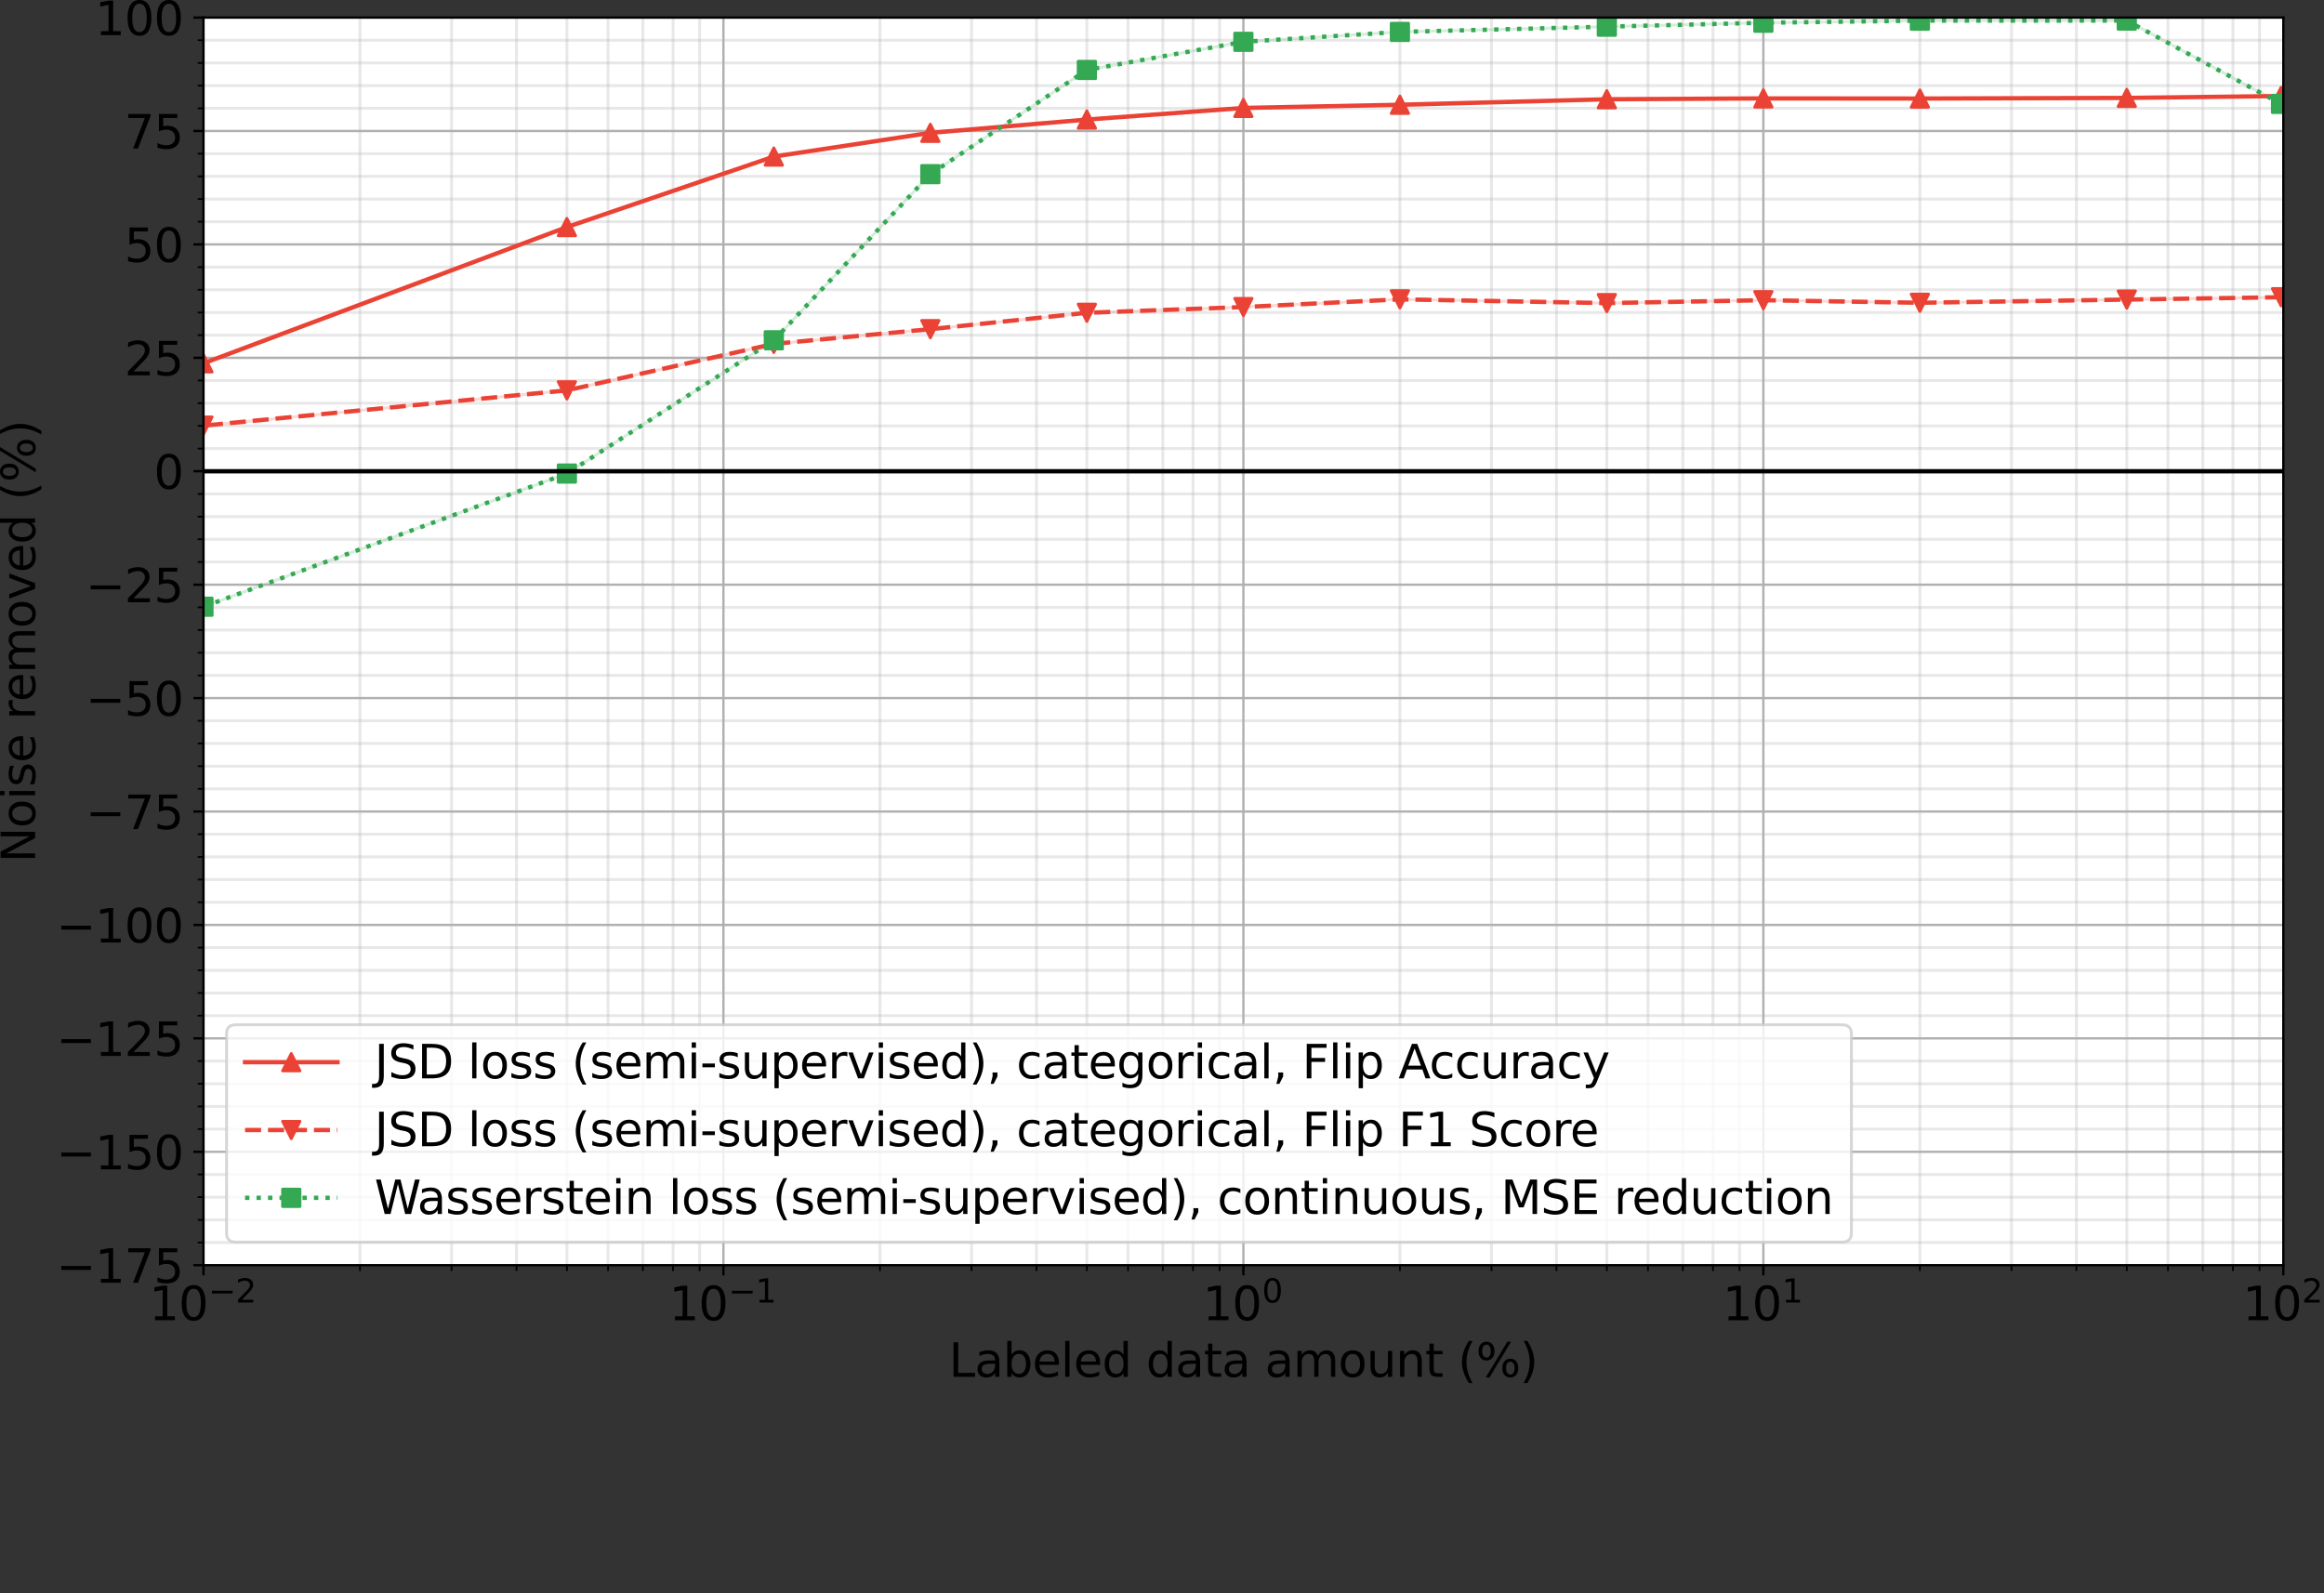<?xml version="1.0" encoding="utf-8" standalone="no"?>
<!DOCTYPE svg PUBLIC "-//W3C//DTD SVG 1.1//EN"
  "http://www.w3.org/Graphics/SVG/1.1/DTD/svg11.dtd">
<svg height="551.715pt" version="1.1" viewBox="0 0 804.513 551.715" width="804.513pt" xmlns="http://www.w3.org/2000/svg" xmlns:xlink="http://www.w3.org/1999/xlink">
 <rect x="0" y="0" width="804.513" height="551.715" fill="#333333" stroke="none"/>
 <defs>
  <style type="text/css">*{stroke-linecap:butt;stroke-linejoin:round;}</style>
 </defs>
 <g id="figure_1">
  <g id="patch_1">
   <path d="M 0 551.715 
L 804.513 551.715 
L 804.513 0 
L 0 0 
z
" style="fill:none;"/>
  </g>
  <g id="axes_1">
   <g id="patch_2">
    <path d="M 70.433 438.079 
L 790.433 438.079 
L 790.433 6.079 
L 70.433 6.079 
z
" style="fill:#ffffff;"/>
   </g>
   <g id="PolyCollection_1">
    <defs>
     <path d="M 789.647 -518.47 
L 789.647 -518.47 
L 736.247 -517.815 
L 664.618 -517.59 
L 610.433 -517.637 
L 556.247 -517.344 
L 484.618 -515.443 
L 430.433 -514.338 
L 376.247 -510.317 
L 322.062 -505.719 
L 267.876 -497.503 
L 196.247 -473.091 
L 70.433 -425.912 
L 70.433 -425.912 
L 70.433 -425.912 
L 196.247 -473.091 
L 267.876 -497.503 
L 322.062 -505.719 
L 376.247 -510.317 
L 430.433 -514.338 
L 484.618 -515.443 
L 556.247 -517.344 
L 610.433 -517.637 
L 664.618 -517.59 
L 736.247 -517.815 
L 789.647 -518.47 
z
" id="m881d7bca02" style="stroke:#ea4335;stroke-opacity:0.2;"/>
    </defs>
    <g clip-path="url(#pfa1f20cd8b)">
     <use style="fill:#ea4335;fill-opacity:0.2;stroke:#ea4335;stroke-opacity:0.2;" x="0" xlink:href="#m881d7bca02" y="551.715"/>
    </g>
   </g>
   <g id="PolyCollection_2">
    <defs>
     <path d="M 789.647 -448.798 
L 789.647 -448.798 
L 736.247 -447.985 
L 664.618 -446.883 
L 610.433 -447.772 
L 556.247 -446.77 
L 484.618 -448.072 
L 430.433 -445.398 
L 376.247 -443.409 
L 322.062 -437.743 
L 267.876 -432.649 
L 196.247 -416.553 
L 70.433 -404.341 
L 70.433 -404.341 
L 70.433 -404.341 
L 196.247 -416.553 
L 267.876 -432.649 
L 322.062 -437.743 
L 376.247 -443.409 
L 430.433 -445.398 
L 484.618 -448.072 
L 556.247 -446.77 
L 610.433 -447.772 
L 664.618 -446.883 
L 736.247 -447.985 
L 789.647 -448.798 
z
" id="m74867ca4a3" style="stroke:#ea4335;stroke-opacity:0.2;"/>
    </defs>
    <g clip-path="url(#pfa1f20cd8b)">
     <use style="fill:#ea4335;fill-opacity:0.2;stroke:#ea4335;stroke-opacity:0.2;" x="0" xlink:href="#m74867ca4a3" y="551.715"/>
    </g>
   </g>
   <g id="PolyCollection_3">
    <defs>
     <path d="M 789.647 -515.742 
L 789.647 -515.742 
L 736.247 -544.587 
L 664.618 -544.561 
L 610.433 -543.836 
L 556.247 -542.482 
L 484.618 -540.666 
L 430.433 -537.235 
L 376.247 -527.487 
L 322.062 -491.412 
L 267.876 -433.894 
L 196.247 -387.747 
L 70.433 -341.641 
L 70.433 -341.641 
L 70.433 -341.641 
L 196.247 -387.747 
L 267.876 -433.894 
L 322.062 -491.412 
L 376.247 -527.487 
L 430.433 -537.235 
L 484.618 -540.666 
L 556.247 -542.482 
L 610.433 -543.836 
L 664.618 -544.561 
L 736.247 -544.587 
L 789.647 -515.742 
z
" id="m64c4eab1b4" style="stroke:#34a853;stroke-opacity:0.2;"/>
    </defs>
    <g clip-path="url(#pfa1f20cd8b)">
     <use style="fill:#34a853;fill-opacity:0.2;stroke:#34a853;stroke-opacity:0.2;" x="0" xlink:href="#m64c4eab1b4" y="551.715"/>
    </g>
   </g>
   <g id="matplotlib.axis_1">
    <g id="xtick_1">
     <g id="line2d_1">
      <path clip-path="url(#pfa1f20cd8b)" d="M 70.433 438.079 
L 70.433 6.079 
" style="fill:none;stroke:#b0b0b0;stroke-linecap:square;stroke-width:0.8;"/>
     </g>
     <g id="line2d_2">
      <defs>
       <path d="M 0 0 
L 0 3.5 
" id="m73fc17bed8" style="stroke:#000000;stroke-width:0.8;"/>
      </defs>
      <g>
       <use style="stroke:#000000;stroke-width:0.8;" x="70.433" xlink:href="#m73fc17bed8" y="438.079"/>
      </g>
     </g>
     <g id="text_1">
      <!-- $\mathdefault{10^{-2}}$ -->
      <g transform="translate(51.633 457.236)scale(0.16 -0.16)">
       <defs>
        <path d="M 794 531 
L 1825 531 
L 1825 4091 
L 703 3866 
L 703 4441 
L 1819 4666 
L 2450 4666 
L 2450 531 
L 3481 531 
L 3481 0 
L 794 0 
L 794 531 
z
" id="DejaVuSans-31" transform="scale(0.016)"/>
        <path d="M 2034 4250 
Q 1547 4250 1301 3770 
Q 1056 3291 1056 2328 
Q 1056 1369 1301 889 
Q 1547 409 2034 409 
Q 2525 409 2770 889 
Q 3016 1369 3016 2328 
Q 3016 3291 2770 3770 
Q 2525 4250 2034 4250 
z
M 2034 4750 
Q 2819 4750 3233 4129 
Q 3647 3509 3647 2328 
Q 3647 1150 3233 529 
Q 2819 -91 2034 -91 
Q 1250 -91 836 529 
Q 422 1150 422 2328 
Q 422 3509 836 4129 
Q 1250 4750 2034 4750 
z
" id="DejaVuSans-30" transform="scale(0.016)"/>
        <path d="M 678 2272 
L 4684 2272 
L 4684 1741 
L 678 1741 
L 678 2272 
z
" id="DejaVuSans-2212" transform="scale(0.016)"/>
        <path d="M 1228 531 
L 3431 531 
L 3431 0 
L 469 0 
L 469 531 
Q 828 903 1448 1529 
Q 2069 2156 2228 2338 
Q 2531 2678 2651 2914 
Q 2772 3150 2772 3378 
Q 2772 3750 2511 3984 
Q 2250 4219 1831 4219 
Q 1534 4219 1204 4116 
Q 875 4013 500 3803 
L 500 4441 
Q 881 4594 1212 4672 
Q 1544 4750 1819 4750 
Q 2544 4750 2975 4387 
Q 3406 4025 3406 3419 
Q 3406 3131 3298 2873 
Q 3191 2616 2906 2266 
Q 2828 2175 2409 1742 
Q 1991 1309 1228 531 
z
" id="DejaVuSans-32" transform="scale(0.016)"/>
       </defs>
       <use transform="translate(0 0.766)" xlink:href="#DejaVuSans-31"/>
       <use transform="translate(63.623 0.766)" xlink:href="#DejaVuSans-30"/>
       <use transform="translate(128.203 39.047)scale(0.7)" xlink:href="#DejaVuSans-2212"/>
       <use transform="translate(186.855 39.047)scale(0.7)" xlink:href="#DejaVuSans-32"/>
      </g>
     </g>
    </g>
    <g id="xtick_2">
     <g id="line2d_3">
      <path clip-path="url(#pfa1f20cd8b)" d="M 250.433 438.079 
L 250.433 6.079 
" style="fill:none;stroke:#b0b0b0;stroke-linecap:square;stroke-width:0.8;"/>
     </g>
     <g id="line2d_4">
      <g>
       <use style="stroke:#000000;stroke-width:0.8;" x="250.433" xlink:href="#m73fc17bed8" y="438.079"/>
      </g>
     </g>
     <g id="text_2">
      <!-- $\mathdefault{10^{-1}}$ -->
      <g transform="translate(231.632 457.236)scale(0.16 -0.16)">
       <use transform="translate(0 0.684)" xlink:href="#DejaVuSans-31"/>
       <use transform="translate(63.623 0.684)" xlink:href="#DejaVuSans-30"/>
       <use transform="translate(128.203 38.966)scale(0.7)" xlink:href="#DejaVuSans-2212"/>
       <use transform="translate(186.855 38.966)scale(0.7)" xlink:href="#DejaVuSans-31"/>
      </g>
     </g>
    </g>
    <g id="xtick_3">
     <g id="line2d_5">
      <path clip-path="url(#pfa1f20cd8b)" d="M 430.433 438.079 
L 430.433 6.079 
" style="fill:none;stroke:#b0b0b0;stroke-linecap:square;stroke-width:0.8;"/>
     </g>
     <g id="line2d_6">
      <g>
       <use style="stroke:#000000;stroke-width:0.8;" x="430.433" xlink:href="#m73fc17bed8" y="438.079"/>
      </g>
     </g>
     <g id="text_3">
      <!-- $\mathdefault{10^{0}}$ -->
      <g transform="translate(416.353 457.236)scale(0.16 -0.16)">
       <use transform="translate(0 0.766)" xlink:href="#DejaVuSans-31"/>
       <use transform="translate(63.623 0.766)" xlink:href="#DejaVuSans-30"/>
       <use transform="translate(128.203 39.047)scale(0.7)" xlink:href="#DejaVuSans-30"/>
      </g>
     </g>
    </g>
    <g id="xtick_4">
     <g id="line2d_7">
      <path clip-path="url(#pfa1f20cd8b)" d="M 610.433 438.079 
L 610.433 6.079 
" style="fill:none;stroke:#b0b0b0;stroke-linecap:square;stroke-width:0.8;"/>
     </g>
     <g id="line2d_8">
      <g>
       <use style="stroke:#000000;stroke-width:0.8;" x="610.433" xlink:href="#m73fc17bed8" y="438.079"/>
      </g>
     </g>
     <g id="text_4">
      <!-- $\mathdefault{10^{1}}$ -->
      <g transform="translate(596.352 457.236)scale(0.16 -0.16)">
       <use transform="translate(0 0.684)" xlink:href="#DejaVuSans-31"/>
       <use transform="translate(63.623 0.684)" xlink:href="#DejaVuSans-30"/>
       <use transform="translate(128.203 38.966)scale(0.7)" xlink:href="#DejaVuSans-31"/>
      </g>
     </g>
    </g>
    <g id="xtick_5">
     <g id="line2d_9">
      <path clip-path="url(#pfa1f20cd8b)" d="M 790.433 438.079 
L 790.433 6.079 
" style="fill:none;stroke:#b0b0b0;stroke-linecap:square;stroke-width:0.8;"/>
     </g>
     <g id="line2d_10">
      <g>
       <use style="stroke:#000000;stroke-width:0.8;" x="790.433" xlink:href="#m73fc17bed8" y="438.079"/>
      </g>
     </g>
     <g id="text_5">
      <!-- $\mathdefault{10^{2}}$ -->
      <g transform="translate(776.352 457.236)scale(0.16 -0.16)">
       <use transform="translate(0 0.766)" xlink:href="#DejaVuSans-31"/>
       <use transform="translate(63.623 0.766)" xlink:href="#DejaVuSans-30"/>
       <use transform="translate(128.203 39.047)scale(0.7)" xlink:href="#DejaVuSans-32"/>
      </g>
     </g>
    </g>
    <g id="xtick_6">
     <g id="line2d_11">
      <path clip-path="url(#pfa1f20cd8b)" d="M 124.618 438.079 
L 124.618 6.079 
" style="fill:none;stroke:#b0b0b0;stroke-linecap:square;stroke-opacity:0.3;"/>
     </g>
     <g id="line2d_12">
      <defs>
       <path d="M 0 0 
L 0 2 
" id="m05afaf0f64" style="stroke:#000000;stroke-width:0.6;"/>
      </defs>
      <g>
       <use style="stroke:#000000;stroke-width:0.6;" x="124.618" xlink:href="#m05afaf0f64" y="438.079"/>
      </g>
     </g>
    </g>
    <g id="xtick_7">
     <g id="line2d_13">
      <path clip-path="url(#pfa1f20cd8b)" d="M 156.314 438.079 
L 156.314 6.079 
" style="fill:none;stroke:#b0b0b0;stroke-linecap:square;stroke-opacity:0.3;"/>
     </g>
     <g id="line2d_14">
      <g>
       <use style="stroke:#000000;stroke-width:0.6;" x="156.314" xlink:href="#m05afaf0f64" y="438.079"/>
      </g>
     </g>
    </g>
    <g id="xtick_8">
     <g id="line2d_15">
      <path clip-path="url(#pfa1f20cd8b)" d="M 178.803 438.079 
L 178.803 6.079 
" style="fill:none;stroke:#b0b0b0;stroke-linecap:square;stroke-opacity:0.3;"/>
     </g>
     <g id="line2d_16">
      <g>
       <use style="stroke:#000000;stroke-width:0.6;" x="178.803" xlink:href="#m05afaf0f64" y="438.079"/>
      </g>
     </g>
    </g>
    <g id="xtick_9">
     <g id="line2d_17">
      <path clip-path="url(#pfa1f20cd8b)" d="M 196.247 438.079 
L 196.247 6.079 
" style="fill:none;stroke:#b0b0b0;stroke-linecap:square;stroke-opacity:0.3;"/>
     </g>
     <g id="line2d_18">
      <g>
       <use style="stroke:#000000;stroke-width:0.6;" x="196.247" xlink:href="#m05afaf0f64" y="438.079"/>
      </g>
     </g>
    </g>
    <g id="xtick_10">
     <g id="line2d_19">
      <path clip-path="url(#pfa1f20cd8b)" d="M 210.5 438.079 
L 210.5 6.079 
" style="fill:none;stroke:#b0b0b0;stroke-linecap:square;stroke-opacity:0.3;"/>
     </g>
     <g id="line2d_20">
      <g>
       <use style="stroke:#000000;stroke-width:0.6;" x="210.5" xlink:href="#m05afaf0f64" y="438.079"/>
      </g>
     </g>
    </g>
    <g id="xtick_11">
     <g id="line2d_21">
      <path clip-path="url(#pfa1f20cd8b)" d="M 222.55 438.079 
L 222.55 6.079 
" style="fill:none;stroke:#b0b0b0;stroke-linecap:square;stroke-opacity:0.3;"/>
     </g>
     <g id="line2d_22">
      <g>
       <use style="stroke:#000000;stroke-width:0.6;" x="222.55" xlink:href="#m05afaf0f64" y="438.079"/>
      </g>
     </g>
    </g>
    <g id="xtick_12">
     <g id="line2d_23">
      <path clip-path="url(#pfa1f20cd8b)" d="M 232.989 438.079 
L 232.989 6.079 
" style="fill:none;stroke:#b0b0b0;stroke-linecap:square;stroke-opacity:0.3;"/>
     </g>
     <g id="line2d_24">
      <g>
       <use style="stroke:#000000;stroke-width:0.6;" x="232.989" xlink:href="#m05afaf0f64" y="438.079"/>
      </g>
     </g>
    </g>
    <g id="xtick_13">
     <g id="line2d_25">
      <path clip-path="url(#pfa1f20cd8b)" d="M 242.196 438.079 
L 242.196 6.079 
" style="fill:none;stroke:#b0b0b0;stroke-linecap:square;stroke-opacity:0.3;"/>
     </g>
     <g id="line2d_26">
      <g>
       <use style="stroke:#000000;stroke-width:0.6;" x="242.196" xlink:href="#m05afaf0f64" y="438.079"/>
      </g>
     </g>
    </g>
    <g id="xtick_14">
     <g id="line2d_27">
      <path clip-path="url(#pfa1f20cd8b)" d="M 304.618 438.079 
L 304.618 6.079 
" style="fill:none;stroke:#b0b0b0;stroke-linecap:square;stroke-opacity:0.3;"/>
     </g>
     <g id="line2d_28">
      <g>
       <use style="stroke:#000000;stroke-width:0.6;" x="304.618" xlink:href="#m05afaf0f64" y="438.079"/>
      </g>
     </g>
    </g>
    <g id="xtick_15">
     <g id="line2d_29">
      <path clip-path="url(#pfa1f20cd8b)" d="M 336.314 438.079 
L 336.314 6.079 
" style="fill:none;stroke:#b0b0b0;stroke-linecap:square;stroke-opacity:0.3;"/>
     </g>
     <g id="line2d_30">
      <g>
       <use style="stroke:#000000;stroke-width:0.6;" x="336.314" xlink:href="#m05afaf0f64" y="438.079"/>
      </g>
     </g>
    </g>
    <g id="xtick_16">
     <g id="line2d_31">
      <path clip-path="url(#pfa1f20cd8b)" d="M 358.803 438.079 
L 358.803 6.079 
" style="fill:none;stroke:#b0b0b0;stroke-linecap:square;stroke-opacity:0.3;"/>
     </g>
     <g id="line2d_32">
      <g>
       <use style="stroke:#000000;stroke-width:0.6;" x="358.803" xlink:href="#m05afaf0f64" y="438.079"/>
      </g>
     </g>
    </g>
    <g id="xtick_17">
     <g id="line2d_33">
      <path clip-path="url(#pfa1f20cd8b)" d="M 376.247 438.079 
L 376.247 6.079 
" style="fill:none;stroke:#b0b0b0;stroke-linecap:square;stroke-opacity:0.3;"/>
     </g>
     <g id="line2d_34">
      <g>
       <use style="stroke:#000000;stroke-width:0.6;" x="376.247" xlink:href="#m05afaf0f64" y="438.079"/>
      </g>
     </g>
    </g>
    <g id="xtick_18">
     <g id="line2d_35">
      <path clip-path="url(#pfa1f20cd8b)" d="M 390.5 438.079 
L 390.5 6.079 
" style="fill:none;stroke:#b0b0b0;stroke-linecap:square;stroke-opacity:0.3;"/>
     </g>
     <g id="line2d_36">
      <g>
       <use style="stroke:#000000;stroke-width:0.6;" x="390.5" xlink:href="#m05afaf0f64" y="438.079"/>
      </g>
     </g>
    </g>
    <g id="xtick_19">
     <g id="line2d_37">
      <path clip-path="url(#pfa1f20cd8b)" d="M 402.55 438.079 
L 402.55 6.079 
" style="fill:none;stroke:#b0b0b0;stroke-linecap:square;stroke-opacity:0.3;"/>
     </g>
     <g id="line2d_38">
      <g>
       <use style="stroke:#000000;stroke-width:0.6;" x="402.55" xlink:href="#m05afaf0f64" y="438.079"/>
      </g>
     </g>
    </g>
    <g id="xtick_20">
     <g id="line2d_39">
      <path clip-path="url(#pfa1f20cd8b)" d="M 412.989 438.079 
L 412.989 6.079 
" style="fill:none;stroke:#b0b0b0;stroke-linecap:square;stroke-opacity:0.3;"/>
     </g>
     <g id="line2d_40">
      <g>
       <use style="stroke:#000000;stroke-width:0.6;" x="412.989" xlink:href="#m05afaf0f64" y="438.079"/>
      </g>
     </g>
    </g>
    <g id="xtick_21">
     <g id="line2d_41">
      <path clip-path="url(#pfa1f20cd8b)" d="M 422.196 438.079 
L 422.196 6.079 
" style="fill:none;stroke:#b0b0b0;stroke-linecap:square;stroke-opacity:0.3;"/>
     </g>
     <g id="line2d_42">
      <g>
       <use style="stroke:#000000;stroke-width:0.6;" x="422.196" xlink:href="#m05afaf0f64" y="438.079"/>
      </g>
     </g>
    </g>
    <g id="xtick_22">
     <g id="line2d_43">
      <path clip-path="url(#pfa1f20cd8b)" d="M 484.618 438.079 
L 484.618 6.079 
" style="fill:none;stroke:#b0b0b0;stroke-linecap:square;stroke-opacity:0.3;"/>
     </g>
     <g id="line2d_44">
      <g>
       <use style="stroke:#000000;stroke-width:0.6;" x="484.618" xlink:href="#m05afaf0f64" y="438.079"/>
      </g>
     </g>
    </g>
    <g id="xtick_23">
     <g id="line2d_45">
      <path clip-path="url(#pfa1f20cd8b)" d="M 516.314 438.079 
L 516.314 6.079 
" style="fill:none;stroke:#b0b0b0;stroke-linecap:square;stroke-opacity:0.3;"/>
     </g>
     <g id="line2d_46">
      <g>
       <use style="stroke:#000000;stroke-width:0.6;" x="516.314" xlink:href="#m05afaf0f64" y="438.079"/>
      </g>
     </g>
    </g>
    <g id="xtick_24">
     <g id="line2d_47">
      <path clip-path="url(#pfa1f20cd8b)" d="M 538.803 438.079 
L 538.803 6.079 
" style="fill:none;stroke:#b0b0b0;stroke-linecap:square;stroke-opacity:0.3;"/>
     </g>
     <g id="line2d_48">
      <g>
       <use style="stroke:#000000;stroke-width:0.6;" x="538.803" xlink:href="#m05afaf0f64" y="438.079"/>
      </g>
     </g>
    </g>
    <g id="xtick_25">
     <g id="line2d_49">
      <path clip-path="url(#pfa1f20cd8b)" d="M 556.247 438.079 
L 556.247 6.079 
" style="fill:none;stroke:#b0b0b0;stroke-linecap:square;stroke-opacity:0.3;"/>
     </g>
     <g id="line2d_50">
      <g>
       <use style="stroke:#000000;stroke-width:0.6;" x="556.247" xlink:href="#m05afaf0f64" y="438.079"/>
      </g>
     </g>
    </g>
    <g id="xtick_26">
     <g id="line2d_51">
      <path clip-path="url(#pfa1f20cd8b)" d="M 570.5 438.079 
L 570.5 6.079 
" style="fill:none;stroke:#b0b0b0;stroke-linecap:square;stroke-opacity:0.3;"/>
     </g>
     <g id="line2d_52">
      <g>
       <use style="stroke:#000000;stroke-width:0.6;" x="570.5" xlink:href="#m05afaf0f64" y="438.079"/>
      </g>
     </g>
    </g>
    <g id="xtick_27">
     <g id="line2d_53">
      <path clip-path="url(#pfa1f20cd8b)" d="M 582.55 438.079 
L 582.55 6.079 
" style="fill:none;stroke:#b0b0b0;stroke-linecap:square;stroke-opacity:0.3;"/>
     </g>
     <g id="line2d_54">
      <g>
       <use style="stroke:#000000;stroke-width:0.6;" x="582.55" xlink:href="#m05afaf0f64" y="438.079"/>
      </g>
     </g>
    </g>
    <g id="xtick_28">
     <g id="line2d_55">
      <path clip-path="url(#pfa1f20cd8b)" d="M 592.989 438.079 
L 592.989 6.079 
" style="fill:none;stroke:#b0b0b0;stroke-linecap:square;stroke-opacity:0.3;"/>
     </g>
     <g id="line2d_56">
      <g>
       <use style="stroke:#000000;stroke-width:0.6;" x="592.989" xlink:href="#m05afaf0f64" y="438.079"/>
      </g>
     </g>
    </g>
    <g id="xtick_29">
     <g id="line2d_57">
      <path clip-path="url(#pfa1f20cd8b)" d="M 602.196 438.079 
L 602.196 6.079 
" style="fill:none;stroke:#b0b0b0;stroke-linecap:square;stroke-opacity:0.3;"/>
     </g>
     <g id="line2d_58">
      <g>
       <use style="stroke:#000000;stroke-width:0.6;" x="602.196" xlink:href="#m05afaf0f64" y="438.079"/>
      </g>
     </g>
    </g>
    <g id="xtick_30">
     <g id="line2d_59">
      <path clip-path="url(#pfa1f20cd8b)" d="M 664.618 438.079 
L 664.618 6.079 
" style="fill:none;stroke:#b0b0b0;stroke-linecap:square;stroke-opacity:0.3;"/>
     </g>
     <g id="line2d_60">
      <g>
       <use style="stroke:#000000;stroke-width:0.6;" x="664.618" xlink:href="#m05afaf0f64" y="438.079"/>
      </g>
     </g>
    </g>
    <g id="xtick_31">
     <g id="line2d_61">
      <path clip-path="url(#pfa1f20cd8b)" d="M 696.314 438.079 
L 696.314 6.079 
" style="fill:none;stroke:#b0b0b0;stroke-linecap:square;stroke-opacity:0.3;"/>
     </g>
     <g id="line2d_62">
      <g>
       <use style="stroke:#000000;stroke-width:0.6;" x="696.314" xlink:href="#m05afaf0f64" y="438.079"/>
      </g>
     </g>
    </g>
    <g id="xtick_32">
     <g id="line2d_63">
      <path clip-path="url(#pfa1f20cd8b)" d="M 718.803 438.079 
L 718.803 6.079 
" style="fill:none;stroke:#b0b0b0;stroke-linecap:square;stroke-opacity:0.3;"/>
     </g>
     <g id="line2d_64">
      <g>
       <use style="stroke:#000000;stroke-width:0.6;" x="718.803" xlink:href="#m05afaf0f64" y="438.079"/>
      </g>
     </g>
    </g>
    <g id="xtick_33">
     <g id="line2d_65">
      <path clip-path="url(#pfa1f20cd8b)" d="M 736.247 438.079 
L 736.247 6.079 
" style="fill:none;stroke:#b0b0b0;stroke-linecap:square;stroke-opacity:0.3;"/>
     </g>
     <g id="line2d_66">
      <g>
       <use style="stroke:#000000;stroke-width:0.6;" x="736.247" xlink:href="#m05afaf0f64" y="438.079"/>
      </g>
     </g>
    </g>
    <g id="xtick_34">
     <g id="line2d_67">
      <path clip-path="url(#pfa1f20cd8b)" d="M 750.5 438.079 
L 750.5 6.079 
" style="fill:none;stroke:#b0b0b0;stroke-linecap:square;stroke-opacity:0.3;"/>
     </g>
     <g id="line2d_68">
      <g>
       <use style="stroke:#000000;stroke-width:0.6;" x="750.5" xlink:href="#m05afaf0f64" y="438.079"/>
      </g>
     </g>
    </g>
    <g id="xtick_35">
     <g id="line2d_69">
      <path clip-path="url(#pfa1f20cd8b)" d="M 762.55 438.079 
L 762.55 6.079 
" style="fill:none;stroke:#b0b0b0;stroke-linecap:square;stroke-opacity:0.3;"/>
     </g>
     <g id="line2d_70">
      <g>
       <use style="stroke:#000000;stroke-width:0.6;" x="762.55" xlink:href="#m05afaf0f64" y="438.079"/>
      </g>
     </g>
    </g>
    <g id="xtick_36">
     <g id="line2d_71">
      <path clip-path="url(#pfa1f20cd8b)" d="M 772.989 438.079 
L 772.989 6.079 
" style="fill:none;stroke:#b0b0b0;stroke-linecap:square;stroke-opacity:0.3;"/>
     </g>
     <g id="line2d_72">
      <g>
       <use style="stroke:#000000;stroke-width:0.6;" x="772.989" xlink:href="#m05afaf0f64" y="438.079"/>
      </g>
     </g>
    </g>
    <g id="xtick_37">
     <g id="line2d_73">
      <path clip-path="url(#pfa1f20cd8b)" d="M 782.196 438.079 
L 782.196 6.079 
" style="fill:none;stroke:#b0b0b0;stroke-linecap:square;stroke-opacity:0.3;"/>
     </g>
     <g id="line2d_74">
      <g>
       <use style="stroke:#000000;stroke-width:0.6;" x="782.196" xlink:href="#m05afaf0f64" y="438.079"/>
      </g>
     </g>
    </g>
    <g id="text_6">
     <!-- Labeled data amount (%) -->
     <g transform="translate(328.49 476.721)scale(0.16 -0.16)">
      <defs>
       <path d="M 628 4666 
L 1259 4666 
L 1259 531 
L 3531 531 
L 3531 0 
L 628 0 
L 628 4666 
z
" id="DejaVuSans-4c" transform="scale(0.016)"/>
       <path d="M 2194 1759 
Q 1497 1759 1228 1600 
Q 959 1441 959 1056 
Q 959 750 1161 570 
Q 1363 391 1709 391 
Q 2188 391 2477 730 
Q 2766 1069 2766 1631 
L 2766 1759 
L 2194 1759 
z
M 3341 1997 
L 3341 0 
L 2766 0 
L 2766 531 
Q 2569 213 2275 61 
Q 1981 -91 1556 -91 
Q 1019 -91 701 211 
Q 384 513 384 1019 
Q 384 1609 779 1909 
Q 1175 2209 1959 2209 
L 2766 2209 
L 2766 2266 
Q 2766 2663 2505 2880 
Q 2244 3097 1772 3097 
Q 1472 3097 1187 3025 
Q 903 2953 641 2809 
L 641 3341 
Q 956 3463 1253 3523 
Q 1550 3584 1831 3584 
Q 2591 3584 2966 3190 
Q 3341 2797 3341 1997 
z
" id="DejaVuSans-61" transform="scale(0.016)"/>
       <path d="M 3116 1747 
Q 3116 2381 2855 2742 
Q 2594 3103 2138 3103 
Q 1681 3103 1420 2742 
Q 1159 2381 1159 1747 
Q 1159 1113 1420 752 
Q 1681 391 2138 391 
Q 2594 391 2855 752 
Q 3116 1113 3116 1747 
z
M 1159 2969 
Q 1341 3281 1617 3432 
Q 1894 3584 2278 3584 
Q 2916 3584 3314 3078 
Q 3713 2572 3713 1747 
Q 3713 922 3314 415 
Q 2916 -91 2278 -91 
Q 1894 -91 1617 61 
Q 1341 213 1159 525 
L 1159 0 
L 581 0 
L 581 4863 
L 1159 4863 
L 1159 2969 
z
" id="DejaVuSans-62" transform="scale(0.016)"/>
       <path d="M 3597 1894 
L 3597 1613 
L 953 1613 
Q 991 1019 1311 708 
Q 1631 397 2203 397 
Q 2534 397 2845 478 
Q 3156 559 3463 722 
L 3463 178 
Q 3153 47 2828 -22 
Q 2503 -91 2169 -91 
Q 1331 -91 842 396 
Q 353 884 353 1716 
Q 353 2575 817 3079 
Q 1281 3584 2069 3584 
Q 2775 3584 3186 3129 
Q 3597 2675 3597 1894 
z
M 3022 2063 
Q 3016 2534 2758 2815 
Q 2500 3097 2075 3097 
Q 1594 3097 1305 2825 
Q 1016 2553 972 2059 
L 3022 2063 
z
" id="DejaVuSans-65" transform="scale(0.016)"/>
       <path d="M 603 4863 
L 1178 4863 
L 1178 0 
L 603 0 
L 603 4863 
z
" id="DejaVuSans-6c" transform="scale(0.016)"/>
       <path d="M 2906 2969 
L 2906 4863 
L 3481 4863 
L 3481 0 
L 2906 0 
L 2906 525 
Q 2725 213 2448 61 
Q 2172 -91 1784 -91 
Q 1150 -91 751 415 
Q 353 922 353 1747 
Q 353 2572 751 3078 
Q 1150 3584 1784 3584 
Q 2172 3584 2448 3432 
Q 2725 3281 2906 2969 
z
M 947 1747 
Q 947 1113 1208 752 
Q 1469 391 1925 391 
Q 2381 391 2643 752 
Q 2906 1113 2906 1747 
Q 2906 2381 2643 2742 
Q 2381 3103 1925 3103 
Q 1469 3103 1208 2742 
Q 947 2381 947 1747 
z
" id="DejaVuSans-64" transform="scale(0.016)"/>
       <path id="DejaVuSans-20" transform="scale(0.016)"/>
       <path d="M 1172 4494 
L 1172 3500 
L 2356 3500 
L 2356 3053 
L 1172 3053 
L 1172 1153 
Q 1172 725 1289 603 
Q 1406 481 1766 481 
L 2356 481 
L 2356 0 
L 1766 0 
Q 1100 0 847 248 
Q 594 497 594 1153 
L 594 3053 
L 172 3053 
L 172 3500 
L 594 3500 
L 594 4494 
L 1172 4494 
z
" id="DejaVuSans-74" transform="scale(0.016)"/>
       <path d="M 3328 2828 
Q 3544 3216 3844 3400 
Q 4144 3584 4550 3584 
Q 5097 3584 5394 3201 
Q 5691 2819 5691 2113 
L 5691 0 
L 5113 0 
L 5113 2094 
Q 5113 2597 4934 2840 
Q 4756 3084 4391 3084 
Q 3944 3084 3684 2787 
Q 3425 2491 3425 1978 
L 3425 0 
L 2847 0 
L 2847 2094 
Q 2847 2600 2669 2842 
Q 2491 3084 2119 3084 
Q 1678 3084 1418 2786 
Q 1159 2488 1159 1978 
L 1159 0 
L 581 0 
L 581 3500 
L 1159 3500 
L 1159 2956 
Q 1356 3278 1631 3431 
Q 1906 3584 2284 3584 
Q 2666 3584 2933 3390 
Q 3200 3197 3328 2828 
z
" id="DejaVuSans-6d" transform="scale(0.016)"/>
       <path d="M 1959 3097 
Q 1497 3097 1228 2736 
Q 959 2375 959 1747 
Q 959 1119 1226 758 
Q 1494 397 1959 397 
Q 2419 397 2687 759 
Q 2956 1122 2956 1747 
Q 2956 2369 2687 2733 
Q 2419 3097 1959 3097 
z
M 1959 3584 
Q 2709 3584 3137 3096 
Q 3566 2609 3566 1747 
Q 3566 888 3137 398 
Q 2709 -91 1959 -91 
Q 1206 -91 779 398 
Q 353 888 353 1747 
Q 353 2609 779 3096 
Q 1206 3584 1959 3584 
z
" id="DejaVuSans-6f" transform="scale(0.016)"/>
       <path d="M 544 1381 
L 544 3500 
L 1119 3500 
L 1119 1403 
Q 1119 906 1312 657 
Q 1506 409 1894 409 
Q 2359 409 2629 706 
Q 2900 1003 2900 1516 
L 2900 3500 
L 3475 3500 
L 3475 0 
L 2900 0 
L 2900 538 
Q 2691 219 2414 64 
Q 2138 -91 1772 -91 
Q 1169 -91 856 284 
Q 544 659 544 1381 
z
M 1991 3584 
L 1991 3584 
z
" id="DejaVuSans-75" transform="scale(0.016)"/>
       <path d="M 3513 2113 
L 3513 0 
L 2938 0 
L 2938 2094 
Q 2938 2591 2744 2837 
Q 2550 3084 2163 3084 
Q 1697 3084 1428 2787 
Q 1159 2491 1159 1978 
L 1159 0 
L 581 0 
L 581 3500 
L 1159 3500 
L 1159 2956 
Q 1366 3272 1645 3428 
Q 1925 3584 2291 3584 
Q 2894 3584 3203 3211 
Q 3513 2838 3513 2113 
z
" id="DejaVuSans-6e" transform="scale(0.016)"/>
       <path d="M 1984 4856 
Q 1566 4138 1362 3434 
Q 1159 2731 1159 2009 
Q 1159 1288 1364 580 
Q 1569 -128 1984 -844 
L 1484 -844 
Q 1016 -109 783 600 
Q 550 1309 550 2009 
Q 550 2706 781 3412 
Q 1013 4119 1484 4856 
L 1984 4856 
z
" id="DejaVuSans-28" transform="scale(0.016)"/>
       <path d="M 4653 2053 
Q 4381 2053 4226 1822 
Q 4072 1591 4072 1178 
Q 4072 772 4226 539 
Q 4381 306 4653 306 
Q 4919 306 5073 539 
Q 5228 772 5228 1178 
Q 5228 1588 5073 1820 
Q 4919 2053 4653 2053 
z
M 4653 2450 
Q 5147 2450 5437 2106 
Q 5728 1763 5728 1178 
Q 5728 594 5436 251 
Q 5144 -91 4653 -91 
Q 4153 -91 3862 251 
Q 3572 594 3572 1178 
Q 3572 1766 3864 2108 
Q 4156 2450 4653 2450 
z
M 1428 4353 
Q 1159 4353 1004 4120 
Q 850 3888 850 3481 
Q 850 3069 1003 2837 
Q 1156 2606 1428 2606 
Q 1700 2606 1854 2837 
Q 2009 3069 2009 3481 
Q 2009 3884 1853 4118 
Q 1697 4353 1428 4353 
z
M 4250 4750 
L 4750 4750 
L 1831 -91 
L 1331 -91 
L 4250 4750 
z
M 1428 4750 
Q 1922 4750 2215 4408 
Q 2509 4066 2509 3481 
Q 2509 2891 2217 2550 
Q 1925 2209 1428 2209 
Q 931 2209 642 2551 
Q 353 2894 353 3481 
Q 353 4063 643 4406 
Q 934 4750 1428 4750 
z
" id="DejaVuSans-25" transform="scale(0.016)"/>
       <path d="M 513 4856 
L 1013 4856 
Q 1481 4119 1714 3412 
Q 1947 2706 1947 2009 
Q 1947 1309 1714 600 
Q 1481 -109 1013 -844 
L 513 -844 
Q 928 -128 1133 580 
Q 1338 1288 1338 2009 
Q 1338 2731 1133 3434 
Q 928 4138 513 4856 
z
" id="DejaVuSans-29" transform="scale(0.016)"/>
      </defs>
      <use xlink:href="#DejaVuSans-4c"/>
      <use x="55.713" xlink:href="#DejaVuSans-61"/>
      <use x="116.992" xlink:href="#DejaVuSans-62"/>
      <use x="180.469" xlink:href="#DejaVuSans-65"/>
      <use x="241.992" xlink:href="#DejaVuSans-6c"/>
      <use x="269.775" xlink:href="#DejaVuSans-65"/>
      <use x="331.299" xlink:href="#DejaVuSans-64"/>
      <use x="394.775" xlink:href="#DejaVuSans-20"/>
      <use x="426.562" xlink:href="#DejaVuSans-64"/>
      <use x="490.039" xlink:href="#DejaVuSans-61"/>
      <use x="551.318" xlink:href="#DejaVuSans-74"/>
      <use x="590.527" xlink:href="#DejaVuSans-61"/>
      <use x="651.807" xlink:href="#DejaVuSans-20"/>
      <use x="683.594" xlink:href="#DejaVuSans-61"/>
      <use x="744.873" xlink:href="#DejaVuSans-6d"/>
      <use x="842.285" xlink:href="#DejaVuSans-6f"/>
      <use x="903.467" xlink:href="#DejaVuSans-75"/>
      <use x="966.846" xlink:href="#DejaVuSans-6e"/>
      <use x="1030.225" xlink:href="#DejaVuSans-74"/>
      <use x="1069.434" xlink:href="#DejaVuSans-20"/>
      <use x="1101.221" xlink:href="#DejaVuSans-28"/>
      <use x="1140.234" xlink:href="#DejaVuSans-25"/>
      <use x="1235.254" xlink:href="#DejaVuSans-29"/>
     </g>
     <!--   -->
     <g transform="translate(427.89 494.638)scale(0.16 -0.16)">
      <use xlink:href="#DejaVuSans-20"/>
     </g>
     <!--   -->
     <g transform="translate(427.89 512.554)scale(0.16 -0.16)">
      <use xlink:href="#DejaVuSans-20"/>
     </g>
     <!--   -->
     <g transform="translate(427.89 530.471)scale(0.16 -0.16)">
      <use xlink:href="#DejaVuSans-20"/>
     </g>
     <!--   -->
     <g transform="translate(427.89 548.387)scale(0.16 -0.16)">
      <use xlink:href="#DejaVuSans-20"/>
     </g>
    </g>
   </g>
   <g id="matplotlib.axis_2">
    <g id="ytick_1">
     <g id="line2d_75">
      <path clip-path="url(#pfa1f20cd8b)" d="M 70.433 438.079 
L 790.433 438.079 
" style="fill:none;stroke:#b0b0b0;stroke-linecap:square;stroke-width:0.8;"/>
     </g>
     <g id="line2d_76">
      <defs>
       <path d="M 0 0 
L -3.5 0 
" id="m051c96d58a" style="stroke:#000000;stroke-width:0.8;"/>
      </defs>
      <g>
       <use style="stroke:#000000;stroke-width:0.8;" x="70.433" xlink:href="#m051c96d58a" y="438.079"/>
      </g>
     </g>
     <g id="text_7">
      <!-- −175 -->
      <g transform="translate(19.485 444.158)scale(0.16 -0.16)">
       <defs>
        <path d="M 525 4666 
L 3525 4666 
L 3525 4397 
L 1831 0 
L 1172 0 
L 2766 4134 
L 525 4134 
L 525 4666 
z
" id="DejaVuSans-37" transform="scale(0.016)"/>
        <path d="M 691 4666 
L 3169 4666 
L 3169 4134 
L 1269 4134 
L 1269 2991 
Q 1406 3038 1543 3061 
Q 1681 3084 1819 3084 
Q 2600 3084 3056 2656 
Q 3513 2228 3513 1497 
Q 3513 744 3044 326 
Q 2575 -91 1722 -91 
Q 1428 -91 1123 -41 
Q 819 9 494 109 
L 494 744 
Q 775 591 1075 516 
Q 1375 441 1709 441 
Q 2250 441 2565 725 
Q 2881 1009 2881 1497 
Q 2881 1984 2565 2268 
Q 2250 2553 1709 2553 
Q 1456 2553 1204 2497 
Q 953 2441 691 2322 
L 691 4666 
z
" id="DejaVuSans-35" transform="scale(0.016)"/>
       </defs>
       <use xlink:href="#DejaVuSans-2212"/>
       <use x="83.789" xlink:href="#DejaVuSans-31"/>
       <use x="147.412" xlink:href="#DejaVuSans-37"/>
       <use x="211.035" xlink:href="#DejaVuSans-35"/>
      </g>
     </g>
    </g>
    <g id="ytick_2">
     <g id="line2d_77">
      <path clip-path="url(#pfa1f20cd8b)" d="M 70.433 398.806 
L 790.433 398.806 
" style="fill:none;stroke:#b0b0b0;stroke-linecap:square;stroke-width:0.8;"/>
     </g>
     <g id="line2d_78">
      <g>
       <use style="stroke:#000000;stroke-width:0.8;" x="70.433" xlink:href="#m051c96d58a" y="398.806"/>
      </g>
     </g>
     <g id="text_8">
      <!-- −150 -->
      <g transform="translate(19.485 404.885)scale(0.16 -0.16)">
       <use xlink:href="#DejaVuSans-2212"/>
       <use x="83.789" xlink:href="#DejaVuSans-31"/>
       <use x="147.412" xlink:href="#DejaVuSans-35"/>
       <use x="211.035" xlink:href="#DejaVuSans-30"/>
      </g>
     </g>
    </g>
    <g id="ytick_3">
     <g id="line2d_79">
      <path clip-path="url(#pfa1f20cd8b)" d="M 70.433 359.533 
L 790.433 359.533 
" style="fill:none;stroke:#b0b0b0;stroke-linecap:square;stroke-width:0.8;"/>
     </g>
     <g id="line2d_80">
      <g>
       <use style="stroke:#000000;stroke-width:0.8;" x="70.433" xlink:href="#m051c96d58a" y="359.533"/>
      </g>
     </g>
     <g id="text_9">
      <!-- −125 -->
      <g transform="translate(19.485 365.612)scale(0.16 -0.16)">
       <use xlink:href="#DejaVuSans-2212"/>
       <use x="83.789" xlink:href="#DejaVuSans-31"/>
       <use x="147.412" xlink:href="#DejaVuSans-32"/>
       <use x="211.035" xlink:href="#DejaVuSans-35"/>
      </g>
     </g>
    </g>
    <g id="ytick_4">
     <g id="line2d_81">
      <path clip-path="url(#pfa1f20cd8b)" d="M 70.433 320.261 
L 790.433 320.261 
" style="fill:none;stroke:#b0b0b0;stroke-linecap:square;stroke-width:0.8;"/>
     </g>
     <g id="line2d_82">
      <g>
       <use style="stroke:#000000;stroke-width:0.8;" x="70.433" xlink:href="#m051c96d58a" y="320.261"/>
      </g>
     </g>
     <g id="text_10">
      <!-- −100 -->
      <g transform="translate(19.485 326.339)scale(0.16 -0.16)">
       <use xlink:href="#DejaVuSans-2212"/>
       <use x="83.789" xlink:href="#DejaVuSans-31"/>
       <use x="147.412" xlink:href="#DejaVuSans-30"/>
       <use x="211.035" xlink:href="#DejaVuSans-30"/>
      </g>
     </g>
    </g>
    <g id="ytick_5">
     <g id="line2d_83">
      <path clip-path="url(#pfa1f20cd8b)" d="M 70.433 280.988 
L 790.433 280.988 
" style="fill:none;stroke:#b0b0b0;stroke-linecap:square;stroke-width:0.8;"/>
     </g>
     <g id="line2d_84">
      <g>
       <use style="stroke:#000000;stroke-width:0.8;" x="70.433" xlink:href="#m051c96d58a" y="280.988"/>
      </g>
     </g>
     <g id="text_11">
      <!-- −75 -->
      <g transform="translate(29.665 287.067)scale(0.16 -0.16)">
       <use xlink:href="#DejaVuSans-2212"/>
       <use x="83.789" xlink:href="#DejaVuSans-37"/>
       <use x="147.412" xlink:href="#DejaVuSans-35"/>
      </g>
     </g>
    </g>
    <g id="ytick_6">
     <g id="line2d_85">
      <path clip-path="url(#pfa1f20cd8b)" d="M 70.433 241.715 
L 790.433 241.715 
" style="fill:none;stroke:#b0b0b0;stroke-linecap:square;stroke-width:0.8;"/>
     </g>
     <g id="line2d_86">
      <g>
       <use style="stroke:#000000;stroke-width:0.8;" x="70.433" xlink:href="#m051c96d58a" y="241.715"/>
      </g>
     </g>
     <g id="text_12">
      <!-- −50 -->
      <g transform="translate(29.665 247.794)scale(0.16 -0.16)">
       <use xlink:href="#DejaVuSans-2212"/>
       <use x="83.789" xlink:href="#DejaVuSans-35"/>
       <use x="147.412" xlink:href="#DejaVuSans-30"/>
      </g>
     </g>
    </g>
    <g id="ytick_7">
     <g id="line2d_87">
      <path clip-path="url(#pfa1f20cd8b)" d="M 70.433 202.442 
L 790.433 202.442 
" style="fill:none;stroke:#b0b0b0;stroke-linecap:square;stroke-width:0.8;"/>
     </g>
     <g id="line2d_88">
      <g>
       <use style="stroke:#000000;stroke-width:0.8;" x="70.433" xlink:href="#m051c96d58a" y="202.442"/>
      </g>
     </g>
     <g id="text_13">
      <!-- −25 -->
      <g transform="translate(29.665 208.521)scale(0.16 -0.16)">
       <use xlink:href="#DejaVuSans-2212"/>
       <use x="83.789" xlink:href="#DejaVuSans-32"/>
       <use x="147.412" xlink:href="#DejaVuSans-35"/>
      </g>
     </g>
    </g>
    <g id="ytick_8">
     <g id="line2d_89">
      <path clip-path="url(#pfa1f20cd8b)" d="M 70.433 163.17 
L 790.433 163.17 
" style="fill:none;stroke:#b0b0b0;stroke-linecap:square;stroke-width:0.8;"/>
     </g>
     <g id="line2d_90">
      <g>
       <use style="stroke:#000000;stroke-width:0.8;" x="70.433" xlink:href="#m051c96d58a" y="163.17"/>
      </g>
     </g>
     <g id="text_14">
      <!-- 0 -->
      <g transform="translate(53.252 169.248)scale(0.16 -0.16)">
       <use xlink:href="#DejaVuSans-30"/>
      </g>
     </g>
    </g>
    <g id="ytick_9">
     <g id="line2d_91">
      <path clip-path="url(#pfa1f20cd8b)" d="M 70.433 123.897 
L 790.433 123.897 
" style="fill:none;stroke:#b0b0b0;stroke-linecap:square;stroke-width:0.8;"/>
     </g>
     <g id="line2d_92">
      <g>
       <use style="stroke:#000000;stroke-width:0.8;" x="70.433" xlink:href="#m051c96d58a" y="123.897"/>
      </g>
     </g>
     <g id="text_15">
      <!-- 25 -->
      <g transform="translate(43.072 129.976)scale(0.16 -0.16)">
       <use xlink:href="#DejaVuSans-32"/>
       <use x="63.623" xlink:href="#DejaVuSans-35"/>
      </g>
     </g>
    </g>
    <g id="ytick_10">
     <g id="line2d_93">
      <path clip-path="url(#pfa1f20cd8b)" d="M 70.433 84.624 
L 790.433 84.624 
" style="fill:none;stroke:#b0b0b0;stroke-linecap:square;stroke-width:0.8;"/>
     </g>
     <g id="line2d_94">
      <g>
       <use style="stroke:#000000;stroke-width:0.8;" x="70.433" xlink:href="#m051c96d58a" y="84.624"/>
      </g>
     </g>
     <g id="text_16">
      <!-- 50 -->
      <g transform="translate(43.072 90.703)scale(0.16 -0.16)">
       <use xlink:href="#DejaVuSans-35"/>
       <use x="63.623" xlink:href="#DejaVuSans-30"/>
      </g>
     </g>
    </g>
    <g id="ytick_11">
     <g id="line2d_95">
      <path clip-path="url(#pfa1f20cd8b)" d="M 70.433 45.351 
L 790.433 45.351 
" style="fill:none;stroke:#b0b0b0;stroke-linecap:square;stroke-width:0.8;"/>
     </g>
     <g id="line2d_96">
      <g>
       <use style="stroke:#000000;stroke-width:0.8;" x="70.433" xlink:href="#m051c96d58a" y="45.351"/>
      </g>
     </g>
     <g id="text_17">
      <!-- 75 -->
      <g transform="translate(43.072 51.43)scale(0.16 -0.16)">
       <use xlink:href="#DejaVuSans-37"/>
       <use x="63.623" xlink:href="#DejaVuSans-35"/>
      </g>
     </g>
    </g>
    <g id="ytick_12">
     <g id="line2d_97">
      <path clip-path="url(#pfa1f20cd8b)" d="M 70.433 6.079 
L 790.433 6.079 
" style="fill:none;stroke:#b0b0b0;stroke-linecap:square;stroke-width:0.8;"/>
     </g>
     <g id="line2d_98">
      <g>
       <use style="stroke:#000000;stroke-width:0.8;" x="70.433" xlink:href="#m051c96d58a" y="6.079"/>
      </g>
     </g>
     <g id="text_18">
      <!-- 100 -->
      <g transform="translate(32.892 12.158)scale(0.16 -0.16)">
       <use xlink:href="#DejaVuSans-31"/>
       <use x="63.623" xlink:href="#DejaVuSans-30"/>
       <use x="127.246" xlink:href="#DejaVuSans-30"/>
      </g>
     </g>
    </g>
    <g id="ytick_13">
     <g id="line2d_99">
      <path clip-path="url(#pfa1f20cd8b)" d="M 70.433 430.224 
L 790.433 430.224 
" style="fill:none;stroke:#b0b0b0;stroke-linecap:square;stroke-opacity:0.3;"/>
     </g>
     <g id="line2d_100">
      <defs>
       <path d="M 0 0 
L -2 0 
" id="md76ba56bf7" style="stroke:#000000;stroke-width:0.6;"/>
      </defs>
      <g>
       <use style="stroke:#000000;stroke-width:0.6;" x="70.433" xlink:href="#md76ba56bf7" y="430.224"/>
      </g>
     </g>
    </g>
    <g id="ytick_14">
     <g id="line2d_101">
      <path clip-path="url(#pfa1f20cd8b)" d="M 70.433 422.37 
L 790.433 422.37 
" style="fill:none;stroke:#b0b0b0;stroke-linecap:square;stroke-opacity:0.3;"/>
     </g>
     <g id="line2d_102">
      <g>
       <use style="stroke:#000000;stroke-width:0.6;" x="70.433" xlink:href="#md76ba56bf7" y="422.37"/>
      </g>
     </g>
    </g>
    <g id="ytick_15">
     <g id="line2d_103">
      <path clip-path="url(#pfa1f20cd8b)" d="M 70.433 414.515 
L 790.433 414.515 
" style="fill:none;stroke:#b0b0b0;stroke-linecap:square;stroke-opacity:0.3;"/>
     </g>
     <g id="line2d_104">
      <g>
       <use style="stroke:#000000;stroke-width:0.6;" x="70.433" xlink:href="#md76ba56bf7" y="414.515"/>
      </g>
     </g>
    </g>
    <g id="ytick_16">
     <g id="line2d_105">
      <path clip-path="url(#pfa1f20cd8b)" d="M 70.433 406.661 
L 790.433 406.661 
" style="fill:none;stroke:#b0b0b0;stroke-linecap:square;stroke-opacity:0.3;"/>
     </g>
     <g id="line2d_106">
      <g>
       <use style="stroke:#000000;stroke-width:0.6;" x="70.433" xlink:href="#md76ba56bf7" y="406.661"/>
      </g>
     </g>
    </g>
    <g id="ytick_17">
     <g id="line2d_107">
      <path clip-path="url(#pfa1f20cd8b)" d="M 70.433 390.951 
L 790.433 390.951 
" style="fill:none;stroke:#b0b0b0;stroke-linecap:square;stroke-opacity:0.3;"/>
     </g>
     <g id="line2d_108">
      <g>
       <use style="stroke:#000000;stroke-width:0.6;" x="70.433" xlink:href="#md76ba56bf7" y="390.951"/>
      </g>
     </g>
    </g>
    <g id="ytick_18">
     <g id="line2d_109">
      <path clip-path="url(#pfa1f20cd8b)" d="M 70.433 383.097 
L 790.433 383.097 
" style="fill:none;stroke:#b0b0b0;stroke-linecap:square;stroke-opacity:0.3;"/>
     </g>
     <g id="line2d_110">
      <g>
       <use style="stroke:#000000;stroke-width:0.6;" x="70.433" xlink:href="#md76ba56bf7" y="383.097"/>
      </g>
     </g>
    </g>
    <g id="ytick_19">
     <g id="line2d_111">
      <path clip-path="url(#pfa1f20cd8b)" d="M 70.433 375.242 
L 790.433 375.242 
" style="fill:none;stroke:#b0b0b0;stroke-linecap:square;stroke-opacity:0.3;"/>
     </g>
     <g id="line2d_112">
      <g>
       <use style="stroke:#000000;stroke-width:0.6;" x="70.433" xlink:href="#md76ba56bf7" y="375.242"/>
      </g>
     </g>
    </g>
    <g id="ytick_20">
     <g id="line2d_113">
      <path clip-path="url(#pfa1f20cd8b)" d="M 70.433 367.388 
L 790.433 367.388 
" style="fill:none;stroke:#b0b0b0;stroke-linecap:square;stroke-opacity:0.3;"/>
     </g>
     <g id="line2d_114">
      <g>
       <use style="stroke:#000000;stroke-width:0.6;" x="70.433" xlink:href="#md76ba56bf7" y="367.388"/>
      </g>
     </g>
    </g>
    <g id="ytick_21">
     <g id="line2d_115">
      <path clip-path="url(#pfa1f20cd8b)" d="M 70.433 351.679 
L 790.433 351.679 
" style="fill:none;stroke:#b0b0b0;stroke-linecap:square;stroke-opacity:0.3;"/>
     </g>
     <g id="line2d_116">
      <g>
       <use style="stroke:#000000;stroke-width:0.6;" x="70.433" xlink:href="#md76ba56bf7" y="351.679"/>
      </g>
     </g>
    </g>
    <g id="ytick_22">
     <g id="line2d_117">
      <path clip-path="url(#pfa1f20cd8b)" d="M 70.433 343.824 
L 790.433 343.824 
" style="fill:none;stroke:#b0b0b0;stroke-linecap:square;stroke-opacity:0.3;"/>
     </g>
     <g id="line2d_118">
      <g>
       <use style="stroke:#000000;stroke-width:0.6;" x="70.433" xlink:href="#md76ba56bf7" y="343.824"/>
      </g>
     </g>
    </g>
    <g id="ytick_23">
     <g id="line2d_119">
      <path clip-path="url(#pfa1f20cd8b)" d="M 70.433 335.97 
L 790.433 335.97 
" style="fill:none;stroke:#b0b0b0;stroke-linecap:square;stroke-opacity:0.3;"/>
     </g>
     <g id="line2d_120">
      <g>
       <use style="stroke:#000000;stroke-width:0.6;" x="70.433" xlink:href="#md76ba56bf7" y="335.97"/>
      </g>
     </g>
    </g>
    <g id="ytick_24">
     <g id="line2d_121">
      <path clip-path="url(#pfa1f20cd8b)" d="M 70.433 328.115 
L 790.433 328.115 
" style="fill:none;stroke:#b0b0b0;stroke-linecap:square;stroke-opacity:0.3;"/>
     </g>
     <g id="line2d_122">
      <g>
       <use style="stroke:#000000;stroke-width:0.6;" x="70.433" xlink:href="#md76ba56bf7" y="328.115"/>
      </g>
     </g>
    </g>
    <g id="ytick_25">
     <g id="line2d_123">
      <path clip-path="url(#pfa1f20cd8b)" d="M 70.433 312.406 
L 790.433 312.406 
" style="fill:none;stroke:#b0b0b0;stroke-linecap:square;stroke-opacity:0.3;"/>
     </g>
     <g id="line2d_124">
      <g>
       <use style="stroke:#000000;stroke-width:0.6;" x="70.433" xlink:href="#md76ba56bf7" y="312.406"/>
      </g>
     </g>
    </g>
    <g id="ytick_26">
     <g id="line2d_125">
      <path clip-path="url(#pfa1f20cd8b)" d="M 70.433 304.551 
L 790.433 304.551 
" style="fill:none;stroke:#b0b0b0;stroke-linecap:square;stroke-opacity:0.3;"/>
     </g>
     <g id="line2d_126">
      <g>
       <use style="stroke:#000000;stroke-width:0.6;" x="70.433" xlink:href="#md76ba56bf7" y="304.551"/>
      </g>
     </g>
    </g>
    <g id="ytick_27">
     <g id="line2d_127">
      <path clip-path="url(#pfa1f20cd8b)" d="M 70.433 296.697 
L 790.433 296.697 
" style="fill:none;stroke:#b0b0b0;stroke-linecap:square;stroke-opacity:0.3;"/>
     </g>
     <g id="line2d_128">
      <g>
       <use style="stroke:#000000;stroke-width:0.6;" x="70.433" xlink:href="#md76ba56bf7" y="296.697"/>
      </g>
     </g>
    </g>
    <g id="ytick_28">
     <g id="line2d_129">
      <path clip-path="url(#pfa1f20cd8b)" d="M 70.433 288.842 
L 790.433 288.842 
" style="fill:none;stroke:#b0b0b0;stroke-linecap:square;stroke-opacity:0.3;"/>
     </g>
     <g id="line2d_130">
      <g>
       <use style="stroke:#000000;stroke-width:0.6;" x="70.433" xlink:href="#md76ba56bf7" y="288.842"/>
      </g>
     </g>
    </g>
    <g id="ytick_29">
     <g id="line2d_131">
      <path clip-path="url(#pfa1f20cd8b)" d="M 70.433 273.133 
L 790.433 273.133 
" style="fill:none;stroke:#b0b0b0;stroke-linecap:square;stroke-opacity:0.3;"/>
     </g>
     <g id="line2d_132">
      <g>
       <use style="stroke:#000000;stroke-width:0.6;" x="70.433" xlink:href="#md76ba56bf7" y="273.133"/>
      </g>
     </g>
    </g>
    <g id="ytick_30">
     <g id="line2d_133">
      <path clip-path="url(#pfa1f20cd8b)" d="M 70.433 265.279 
L 790.433 265.279 
" style="fill:none;stroke:#b0b0b0;stroke-linecap:square;stroke-opacity:0.3;"/>
     </g>
     <g id="line2d_134">
      <g>
       <use style="stroke:#000000;stroke-width:0.6;" x="70.433" xlink:href="#md76ba56bf7" y="265.279"/>
      </g>
     </g>
    </g>
    <g id="ytick_31">
     <g id="line2d_135">
      <path clip-path="url(#pfa1f20cd8b)" d="M 70.433 257.424 
L 790.433 257.424 
" style="fill:none;stroke:#b0b0b0;stroke-linecap:square;stroke-opacity:0.3;"/>
     </g>
     <g id="line2d_136">
      <g>
       <use style="stroke:#000000;stroke-width:0.6;" x="70.433" xlink:href="#md76ba56bf7" y="257.424"/>
      </g>
     </g>
    </g>
    <g id="ytick_32">
     <g id="line2d_137">
      <path clip-path="url(#pfa1f20cd8b)" d="M 70.433 249.57 
L 790.433 249.57 
" style="fill:none;stroke:#b0b0b0;stroke-linecap:square;stroke-opacity:0.3;"/>
     </g>
     <g id="line2d_138">
      <g>
       <use style="stroke:#000000;stroke-width:0.6;" x="70.433" xlink:href="#md76ba56bf7" y="249.57"/>
      </g>
     </g>
    </g>
    <g id="ytick_33">
     <g id="line2d_139">
      <path clip-path="url(#pfa1f20cd8b)" d="M 70.433 233.861 
L 790.433 233.861 
" style="fill:none;stroke:#b0b0b0;stroke-linecap:square;stroke-opacity:0.3;"/>
     </g>
     <g id="line2d_140">
      <g>
       <use style="stroke:#000000;stroke-width:0.6;" x="70.433" xlink:href="#md76ba56bf7" y="233.861"/>
      </g>
     </g>
    </g>
    <g id="ytick_34">
     <g id="line2d_141">
      <path clip-path="url(#pfa1f20cd8b)" d="M 70.433 226.006 
L 790.433 226.006 
" style="fill:none;stroke:#b0b0b0;stroke-linecap:square;stroke-opacity:0.3;"/>
     </g>
     <g id="line2d_142">
      <g>
       <use style="stroke:#000000;stroke-width:0.6;" x="70.433" xlink:href="#md76ba56bf7" y="226.006"/>
      </g>
     </g>
    </g>
    <g id="ytick_35">
     <g id="line2d_143">
      <path clip-path="url(#pfa1f20cd8b)" d="M 70.433 218.151 
L 790.433 218.151 
" style="fill:none;stroke:#b0b0b0;stroke-linecap:square;stroke-opacity:0.3;"/>
     </g>
     <g id="line2d_144">
      <g>
       <use style="stroke:#000000;stroke-width:0.6;" x="70.433" xlink:href="#md76ba56bf7" y="218.151"/>
      </g>
     </g>
    </g>
    <g id="ytick_36">
     <g id="line2d_145">
      <path clip-path="url(#pfa1f20cd8b)" d="M 70.433 210.297 
L 790.433 210.297 
" style="fill:none;stroke:#b0b0b0;stroke-linecap:square;stroke-opacity:0.3;"/>
     </g>
     <g id="line2d_146">
      <g>
       <use style="stroke:#000000;stroke-width:0.6;" x="70.433" xlink:href="#md76ba56bf7" y="210.297"/>
      </g>
     </g>
    </g>
    <g id="ytick_37">
     <g id="line2d_147">
      <path clip-path="url(#pfa1f20cd8b)" d="M 70.433 194.588 
L 790.433 194.588 
" style="fill:none;stroke:#b0b0b0;stroke-linecap:square;stroke-opacity:0.3;"/>
     </g>
     <g id="line2d_148">
      <g>
       <use style="stroke:#000000;stroke-width:0.6;" x="70.433" xlink:href="#md76ba56bf7" y="194.588"/>
      </g>
     </g>
    </g>
    <g id="ytick_38">
     <g id="line2d_149">
      <path clip-path="url(#pfa1f20cd8b)" d="M 70.433 186.733 
L 790.433 186.733 
" style="fill:none;stroke:#b0b0b0;stroke-linecap:square;stroke-opacity:0.3;"/>
     </g>
     <g id="line2d_150">
      <g>
       <use style="stroke:#000000;stroke-width:0.6;" x="70.433" xlink:href="#md76ba56bf7" y="186.733"/>
      </g>
     </g>
    </g>
    <g id="ytick_39">
     <g id="line2d_151">
      <path clip-path="url(#pfa1f20cd8b)" d="M 70.433 178.879 
L 790.433 178.879 
" style="fill:none;stroke:#b0b0b0;stroke-linecap:square;stroke-opacity:0.3;"/>
     </g>
     <g id="line2d_152">
      <g>
       <use style="stroke:#000000;stroke-width:0.6;" x="70.433" xlink:href="#md76ba56bf7" y="178.879"/>
      </g>
     </g>
    </g>
    <g id="ytick_40">
     <g id="line2d_153">
      <path clip-path="url(#pfa1f20cd8b)" d="M 70.433 171.024 
L 790.433 171.024 
" style="fill:none;stroke:#b0b0b0;stroke-linecap:square;stroke-opacity:0.3;"/>
     </g>
     <g id="line2d_154">
      <g>
       <use style="stroke:#000000;stroke-width:0.6;" x="70.433" xlink:href="#md76ba56bf7" y="171.024"/>
      </g>
     </g>
    </g>
    <g id="ytick_41">
     <g id="line2d_155">
      <path clip-path="url(#pfa1f20cd8b)" d="M 70.433 155.315 
L 790.433 155.315 
" style="fill:none;stroke:#b0b0b0;stroke-linecap:square;stroke-opacity:0.3;"/>
     </g>
     <g id="line2d_156">
      <g>
       <use style="stroke:#000000;stroke-width:0.6;" x="70.433" xlink:href="#md76ba56bf7" y="155.315"/>
      </g>
     </g>
    </g>
    <g id="ytick_42">
     <g id="line2d_157">
      <path clip-path="url(#pfa1f20cd8b)" d="M 70.433 147.461 
L 790.433 147.461 
" style="fill:none;stroke:#b0b0b0;stroke-linecap:square;stroke-opacity:0.3;"/>
     </g>
     <g id="line2d_158">
      <g>
       <use style="stroke:#000000;stroke-width:0.6;" x="70.433" xlink:href="#md76ba56bf7" y="147.461"/>
      </g>
     </g>
    </g>
    <g id="ytick_43">
     <g id="line2d_159">
      <path clip-path="url(#pfa1f20cd8b)" d="M 70.433 139.606 
L 790.433 139.606 
" style="fill:none;stroke:#b0b0b0;stroke-linecap:square;stroke-opacity:0.3;"/>
     </g>
     <g id="line2d_160">
      <g>
       <use style="stroke:#000000;stroke-width:0.6;" x="70.433" xlink:href="#md76ba56bf7" y="139.606"/>
      </g>
     </g>
    </g>
    <g id="ytick_44">
     <g id="line2d_161">
      <path clip-path="url(#pfa1f20cd8b)" d="M 70.433 131.751 
L 790.433 131.751 
" style="fill:none;stroke:#b0b0b0;stroke-linecap:square;stroke-opacity:0.3;"/>
     </g>
     <g id="line2d_162">
      <g>
       <use style="stroke:#000000;stroke-width:0.6;" x="70.433" xlink:href="#md76ba56bf7" y="131.751"/>
      </g>
     </g>
    </g>
    <g id="ytick_45">
     <g id="line2d_163">
      <path clip-path="url(#pfa1f20cd8b)" d="M 70.433 116.042 
L 790.433 116.042 
" style="fill:none;stroke:#b0b0b0;stroke-linecap:square;stroke-opacity:0.3;"/>
     </g>
     <g id="line2d_164">
      <g>
       <use style="stroke:#000000;stroke-width:0.6;" x="70.433" xlink:href="#md76ba56bf7" y="116.042"/>
      </g>
     </g>
    </g>
    <g id="ytick_46">
     <g id="line2d_165">
      <path clip-path="url(#pfa1f20cd8b)" d="M 70.433 108.188 
L 790.433 108.188 
" style="fill:none;stroke:#b0b0b0;stroke-linecap:square;stroke-opacity:0.3;"/>
     </g>
     <g id="line2d_166">
      <g>
       <use style="stroke:#000000;stroke-width:0.6;" x="70.433" xlink:href="#md76ba56bf7" y="108.188"/>
      </g>
     </g>
    </g>
    <g id="ytick_47">
     <g id="line2d_167">
      <path clip-path="url(#pfa1f20cd8b)" d="M 70.433 100.333 
L 790.433 100.333 
" style="fill:none;stroke:#b0b0b0;stroke-linecap:square;stroke-opacity:0.3;"/>
     </g>
     <g id="line2d_168">
      <g>
       <use style="stroke:#000000;stroke-width:0.6;" x="70.433" xlink:href="#md76ba56bf7" y="100.333"/>
      </g>
     </g>
    </g>
    <g id="ytick_48">
     <g id="line2d_169">
      <path clip-path="url(#pfa1f20cd8b)" d="M 70.433 92.479 
L 790.433 92.479 
" style="fill:none;stroke:#b0b0b0;stroke-linecap:square;stroke-opacity:0.3;"/>
     </g>
     <g id="line2d_170">
      <g>
       <use style="stroke:#000000;stroke-width:0.6;" x="70.433" xlink:href="#md76ba56bf7" y="92.479"/>
      </g>
     </g>
    </g>
    <g id="ytick_49">
     <g id="line2d_171">
      <path clip-path="url(#pfa1f20cd8b)" d="M 70.433 76.77 
L 790.433 76.77 
" style="fill:none;stroke:#b0b0b0;stroke-linecap:square;stroke-opacity:0.3;"/>
     </g>
     <g id="line2d_172">
      <g>
       <use style="stroke:#000000;stroke-width:0.6;" x="70.433" xlink:href="#md76ba56bf7" y="76.77"/>
      </g>
     </g>
    </g>
    <g id="ytick_50">
     <g id="line2d_173">
      <path clip-path="url(#pfa1f20cd8b)" d="M 70.433 68.915 
L 790.433 68.915 
" style="fill:none;stroke:#b0b0b0;stroke-linecap:square;stroke-opacity:0.3;"/>
     </g>
     <g id="line2d_174">
      <g>
       <use style="stroke:#000000;stroke-width:0.6;" x="70.433" xlink:href="#md76ba56bf7" y="68.915"/>
      </g>
     </g>
    </g>
    <g id="ytick_51">
     <g id="line2d_175">
      <path clip-path="url(#pfa1f20cd8b)" d="M 70.433 61.061 
L 790.433 61.061 
" style="fill:none;stroke:#b0b0b0;stroke-linecap:square;stroke-opacity:0.3;"/>
     </g>
     <g id="line2d_176">
      <g>
       <use style="stroke:#000000;stroke-width:0.6;" x="70.433" xlink:href="#md76ba56bf7" y="61.061"/>
      </g>
     </g>
    </g>
    <g id="ytick_52">
     <g id="line2d_177">
      <path clip-path="url(#pfa1f20cd8b)" d="M 70.433 53.206 
L 790.433 53.206 
" style="fill:none;stroke:#b0b0b0;stroke-linecap:square;stroke-opacity:0.3;"/>
     </g>
     <g id="line2d_178">
      <g>
       <use style="stroke:#000000;stroke-width:0.6;" x="70.433" xlink:href="#md76ba56bf7" y="53.206"/>
      </g>
     </g>
    </g>
    <g id="ytick_53">
     <g id="line2d_179">
      <path clip-path="url(#pfa1f20cd8b)" d="M 70.433 37.497 
L 790.433 37.497 
" style="fill:none;stroke:#b0b0b0;stroke-linecap:square;stroke-opacity:0.3;"/>
     </g>
     <g id="line2d_180">
      <g>
       <use style="stroke:#000000;stroke-width:0.6;" x="70.433" xlink:href="#md76ba56bf7" y="37.497"/>
      </g>
     </g>
    </g>
    <g id="ytick_54">
     <g id="line2d_181">
      <path clip-path="url(#pfa1f20cd8b)" d="M 70.433 29.642 
L 790.433 29.642 
" style="fill:none;stroke:#b0b0b0;stroke-linecap:square;stroke-opacity:0.3;"/>
     </g>
     <g id="line2d_182">
      <g>
       <use style="stroke:#000000;stroke-width:0.6;" x="70.433" xlink:href="#md76ba56bf7" y="29.642"/>
      </g>
     </g>
    </g>
    <g id="ytick_55">
     <g id="line2d_183">
      <path clip-path="url(#pfa1f20cd8b)" d="M 70.433 21.788 
L 790.433 21.788 
" style="fill:none;stroke:#b0b0b0;stroke-linecap:square;stroke-opacity:0.3;"/>
     </g>
     <g id="line2d_184">
      <g>
       <use style="stroke:#000000;stroke-width:0.6;" x="70.433" xlink:href="#md76ba56bf7" y="21.788"/>
      </g>
     </g>
    </g>
    <g id="ytick_56">
     <g id="line2d_185">
      <path clip-path="url(#pfa1f20cd8b)" d="M 70.433 13.933 
L 790.433 13.933 
" style="fill:none;stroke:#b0b0b0;stroke-linecap:square;stroke-opacity:0.3;"/>
     </g>
     <g id="line2d_186">
      <g>
       <use style="stroke:#000000;stroke-width:0.6;" x="70.433" xlink:href="#md76ba56bf7" y="13.933"/>
      </g>
     </g>
    </g>
    <g id="text_19">
     <!-- Noise removed (%) -->
     <g transform="translate(12.158 298.655)rotate(-90)scale(0.16 -0.16)">
      <defs>
       <path d="M 628 4666 
L 1478 4666 
L 3547 763 
L 3547 4666 
L 4159 4666 
L 4159 0 
L 3309 0 
L 1241 3903 
L 1241 0 
L 628 0 
L 628 4666 
z
" id="DejaVuSans-4e" transform="scale(0.016)"/>
       <path d="M 603 3500 
L 1178 3500 
L 1178 0 
L 603 0 
L 603 3500 
z
M 603 4863 
L 1178 4863 
L 1178 4134 
L 603 4134 
L 603 4863 
z
" id="DejaVuSans-69" transform="scale(0.016)"/>
       <path d="M 2834 3397 
L 2834 2853 
Q 2591 2978 2328 3040 
Q 2066 3103 1784 3103 
Q 1356 3103 1142 2972 
Q 928 2841 928 2578 
Q 928 2378 1081 2264 
Q 1234 2150 1697 2047 
L 1894 2003 
Q 2506 1872 2764 1633 
Q 3022 1394 3022 966 
Q 3022 478 2636 193 
Q 2250 -91 1575 -91 
Q 1294 -91 989 -36 
Q 684 19 347 128 
L 347 722 
Q 666 556 975 473 
Q 1284 391 1588 391 
Q 1994 391 2212 530 
Q 2431 669 2431 922 
Q 2431 1156 2273 1281 
Q 2116 1406 1581 1522 
L 1381 1569 
Q 847 1681 609 1914 
Q 372 2147 372 2553 
Q 372 3047 722 3315 
Q 1072 3584 1716 3584 
Q 2034 3584 2315 3537 
Q 2597 3491 2834 3397 
z
" id="DejaVuSans-73" transform="scale(0.016)"/>
       <path d="M 2631 2963 
Q 2534 3019 2420 3045 
Q 2306 3072 2169 3072 
Q 1681 3072 1420 2755 
Q 1159 2438 1159 1844 
L 1159 0 
L 581 0 
L 581 3500 
L 1159 3500 
L 1159 2956 
Q 1341 3275 1631 3429 
Q 1922 3584 2338 3584 
Q 2397 3584 2469 3576 
Q 2541 3569 2628 3553 
L 2631 2963 
z
" id="DejaVuSans-72" transform="scale(0.016)"/>
       <path d="M 191 3500 
L 800 3500 
L 1894 563 
L 2988 3500 
L 3597 3500 
L 2284 0 
L 1503 0 
L 191 3500 
z
" id="DejaVuSans-76" transform="scale(0.016)"/>
      </defs>
      <use xlink:href="#DejaVuSans-4e"/>
      <use x="74.805" xlink:href="#DejaVuSans-6f"/>
      <use x="135.986" xlink:href="#DejaVuSans-69"/>
      <use x="163.77" xlink:href="#DejaVuSans-73"/>
      <use x="215.869" xlink:href="#DejaVuSans-65"/>
      <use x="277.393" xlink:href="#DejaVuSans-20"/>
      <use x="309.18" xlink:href="#DejaVuSans-72"/>
      <use x="348.043" xlink:href="#DejaVuSans-65"/>
      <use x="409.566" xlink:href="#DejaVuSans-6d"/>
      <use x="506.979" xlink:href="#DejaVuSans-6f"/>
      <use x="568.16" xlink:href="#DejaVuSans-76"/>
      <use x="627.34" xlink:href="#DejaVuSans-65"/>
      <use x="688.863" xlink:href="#DejaVuSans-64"/>
      <use x="752.34" xlink:href="#DejaVuSans-20"/>
      <use x="784.127" xlink:href="#DejaVuSans-28"/>
      <use x="823.141" xlink:href="#DejaVuSans-25"/>
      <use x="918.16" xlink:href="#DejaVuSans-29"/>
     </g>
    </g>
   </g>
   <g id="line2d_187">
    <path clip-path="url(#pfa1f20cd8b)" d="M 789.647 33.245 
L 736.247 33.9 
L 664.618 34.125 
L 610.433 34.078 
L 556.247 34.371 
L 484.618 36.272 
L 430.433 37.376 
L 376.247 41.398 
L 322.062 45.996 
L 267.876 54.211 
L 196.247 78.623 
L 70.433 125.803 
" style="fill:none;stroke:#ea4335;stroke-linecap:square;stroke-width:1.5;"/>
    <defs>
     <path d="M 0 -3 
L -3 3 
L 3 3 
z
" id="m5f3a52efef" style="stroke:#ea4335;stroke-linejoin:miter;"/>
    </defs>
    <g clip-path="url(#pfa1f20cd8b)">
     <use style="fill:#ea4335;stroke:#ea4335;stroke-linejoin:miter;" x="789.647" xlink:href="#m5f3a52efef" y="33.245"/>
     <use style="fill:#ea4335;stroke:#ea4335;stroke-linejoin:miter;" x="736.247" xlink:href="#m5f3a52efef" y="33.9"/>
     <use style="fill:#ea4335;stroke:#ea4335;stroke-linejoin:miter;" x="664.618" xlink:href="#m5f3a52efef" y="34.125"/>
     <use style="fill:#ea4335;stroke:#ea4335;stroke-linejoin:miter;" x="610.433" xlink:href="#m5f3a52efef" y="34.078"/>
     <use style="fill:#ea4335;stroke:#ea4335;stroke-linejoin:miter;" x="556.247" xlink:href="#m5f3a52efef" y="34.371"/>
     <use style="fill:#ea4335;stroke:#ea4335;stroke-linejoin:miter;" x="484.618" xlink:href="#m5f3a52efef" y="36.272"/>
     <use style="fill:#ea4335;stroke:#ea4335;stroke-linejoin:miter;" x="430.433" xlink:href="#m5f3a52efef" y="37.376"/>
     <use style="fill:#ea4335;stroke:#ea4335;stroke-linejoin:miter;" x="376.247" xlink:href="#m5f3a52efef" y="41.398"/>
     <use style="fill:#ea4335;stroke:#ea4335;stroke-linejoin:miter;" x="322.062" xlink:href="#m5f3a52efef" y="45.996"/>
     <use style="fill:#ea4335;stroke:#ea4335;stroke-linejoin:miter;" x="267.876" xlink:href="#m5f3a52efef" y="54.211"/>
     <use style="fill:#ea4335;stroke:#ea4335;stroke-linejoin:miter;" x="196.247" xlink:href="#m5f3a52efef" y="78.623"/>
     <use style="fill:#ea4335;stroke:#ea4335;stroke-linejoin:miter;" x="70.433" xlink:href="#m5f3a52efef" y="125.803"/>
    </g>
   </g>
   <g id="line2d_188">
    <path clip-path="url(#pfa1f20cd8b)" d="M 789.647 102.917 
L 736.247 103.73 
L 664.618 104.832 
L 610.433 103.943 
L 556.247 104.944 
L 484.618 103.643 
L 430.433 106.317 
L 376.247 108.305 
L 322.062 113.972 
L 267.876 119.066 
L 196.247 135.162 
L 70.433 147.374 
" style="fill:none;stroke:#ea4335;stroke-dasharray:5.55,2.4;stroke-dashoffset:0;stroke-width:1.5;"/>
    <defs>
     <path d="M -0 3 
L 3 -3 
L -3 -3 
z
" id="mc313b8ff4d" style="stroke:#ea4335;stroke-linejoin:miter;"/>
    </defs>
    <g clip-path="url(#pfa1f20cd8b)">
     <use style="fill:#ea4335;stroke:#ea4335;stroke-linejoin:miter;" x="789.647" xlink:href="#mc313b8ff4d" y="102.917"/>
     <use style="fill:#ea4335;stroke:#ea4335;stroke-linejoin:miter;" x="736.247" xlink:href="#mc313b8ff4d" y="103.73"/>
     <use style="fill:#ea4335;stroke:#ea4335;stroke-linejoin:miter;" x="664.618" xlink:href="#mc313b8ff4d" y="104.832"/>
     <use style="fill:#ea4335;stroke:#ea4335;stroke-linejoin:miter;" x="610.433" xlink:href="#mc313b8ff4d" y="103.943"/>
     <use style="fill:#ea4335;stroke:#ea4335;stroke-linejoin:miter;" x="556.247" xlink:href="#mc313b8ff4d" y="104.944"/>
     <use style="fill:#ea4335;stroke:#ea4335;stroke-linejoin:miter;" x="484.618" xlink:href="#mc313b8ff4d" y="103.643"/>
     <use style="fill:#ea4335;stroke:#ea4335;stroke-linejoin:miter;" x="430.433" xlink:href="#mc313b8ff4d" y="106.317"/>
     <use style="fill:#ea4335;stroke:#ea4335;stroke-linejoin:miter;" x="376.247" xlink:href="#mc313b8ff4d" y="108.305"/>
     <use style="fill:#ea4335;stroke:#ea4335;stroke-linejoin:miter;" x="322.062" xlink:href="#mc313b8ff4d" y="113.972"/>
     <use style="fill:#ea4335;stroke:#ea4335;stroke-linejoin:miter;" x="267.876" xlink:href="#mc313b8ff4d" y="119.066"/>
     <use style="fill:#ea4335;stroke:#ea4335;stroke-linejoin:miter;" x="196.247" xlink:href="#mc313b8ff4d" y="135.162"/>
     <use style="fill:#ea4335;stroke:#ea4335;stroke-linejoin:miter;" x="70.433" xlink:href="#mc313b8ff4d" y="147.374"/>
    </g>
   </g>
   <g id="line2d_189">
    <path clip-path="url(#pfa1f20cd8b)" d="M 789.647 35.973 
L 736.247 7.128 
L 664.618 7.154 
L 610.433 7.879 
L 556.247 9.233 
L 484.618 11.049 
L 430.433 14.479 
L 376.247 24.228 
L 322.062 60.303 
L 267.876 117.821 
L 196.247 163.968 
L 70.433 210.074 
" style="fill:none;stroke:#34a853;stroke-dasharray:1.5,2.475;stroke-dashoffset:0;stroke-width:1.5;"/>
    <defs>
     <path d="M -3 3 
L 3 3 
L 3 -3 
L -3 -3 
z
" id="m6748c18537" style="stroke:#34a853;stroke-linejoin:miter;"/>
    </defs>
    <g clip-path="url(#pfa1f20cd8b)">
     <use style="fill:#34a853;stroke:#34a853;stroke-linejoin:miter;" x="789.647" xlink:href="#m6748c18537" y="35.973"/>
     <use style="fill:#34a853;stroke:#34a853;stroke-linejoin:miter;" x="736.247" xlink:href="#m6748c18537" y="7.128"/>
     <use style="fill:#34a853;stroke:#34a853;stroke-linejoin:miter;" x="664.618" xlink:href="#m6748c18537" y="7.154"/>
     <use style="fill:#34a853;stroke:#34a853;stroke-linejoin:miter;" x="610.433" xlink:href="#m6748c18537" y="7.879"/>
     <use style="fill:#34a853;stroke:#34a853;stroke-linejoin:miter;" x="556.247" xlink:href="#m6748c18537" y="9.233"/>
     <use style="fill:#34a853;stroke:#34a853;stroke-linejoin:miter;" x="484.618" xlink:href="#m6748c18537" y="11.049"/>
     <use style="fill:#34a853;stroke:#34a853;stroke-linejoin:miter;" x="430.433" xlink:href="#m6748c18537" y="14.479"/>
     <use style="fill:#34a853;stroke:#34a853;stroke-linejoin:miter;" x="376.247" xlink:href="#m6748c18537" y="24.228"/>
     <use style="fill:#34a853;stroke:#34a853;stroke-linejoin:miter;" x="322.062" xlink:href="#m6748c18537" y="60.303"/>
     <use style="fill:#34a853;stroke:#34a853;stroke-linejoin:miter;" x="267.876" xlink:href="#m6748c18537" y="117.821"/>
     <use style="fill:#34a853;stroke:#34a853;stroke-linejoin:miter;" x="196.247" xlink:href="#m6748c18537" y="163.968"/>
     <use style="fill:#34a853;stroke:#34a853;stroke-linejoin:miter;" x="70.433" xlink:href="#m6748c18537" y="210.074"/>
    </g>
   </g>
   <g id="line2d_190">
    <path clip-path="url(#pfa1f20cd8b)" d="M 70.433 163.17 
L 790.433 163.17 
" style="fill:none;stroke:#000000;stroke-linecap:square;stroke-width:1.5;"/>
   </g>
   <g id="patch_3">
    <path d="M 70.433 438.079 
L 70.433 6.079 
" style="fill:none;stroke:#000000;stroke-linecap:square;stroke-linejoin:miter;stroke-width:0.8;"/>
   </g>
   <g id="patch_4">
    <path d="M 790.433 438.079 
L 790.433 6.079 
" style="fill:none;stroke:#000000;stroke-linecap:square;stroke-linejoin:miter;stroke-width:0.8;"/>
   </g>
   <g id="patch_5">
    <path d="M 70.433 438.079 
L 790.433 438.079 
" style="fill:none;stroke:#000000;stroke-linecap:square;stroke-linejoin:miter;stroke-width:0.8;"/>
   </g>
   <g id="patch_6">
    <path d="M 70.433 6.079 
L 790.433 6.079 
" style="fill:none;stroke:#000000;stroke-linecap:square;stroke-linejoin:miter;stroke-width:0.8;"/>
   </g>
   <g id="legend_1">
    <g id="patch_7">
     <path d="M 81.632 430.079 
L 637.71 430.079 
Q 640.91 430.079 640.91 426.879 
L 640.91 358.024 
Q 640.91 354.824 637.71 354.824 
L 81.632 354.824 
Q 78.433 354.824 78.433 358.024 
L 78.433 426.879 
Q 78.433 430.079 81.632 430.079 
z
" style="fill:#ffffff;opacity:0.8;stroke:#cccccc;stroke-linejoin:miter;"/>
    </g>
    <g id="line2d_191">
     <path d="M 84.832 367.781 
L 116.832 367.781 
" style="fill:none;stroke:#ea4335;stroke-linecap:square;stroke-width:1.5;"/>
    </g>
    <g id="line2d_192">
     <g>
      <use style="fill:#ea4335;stroke:#ea4335;stroke-linejoin:miter;" x="100.832" xlink:href="#m5f3a52efef" y="367.781"/>
     </g>
    </g>
    <g id="text_20">
     <!-- JSD loss (semi-supervised), categorical, Flip Accuracy -->
     <g transform="translate(129.632 373.381)scale(0.16 -0.16)">
      <defs>
       <path d="M 628 4666 
L 1259 4666 
L 1259 325 
Q 1259 -519 939 -900 
Q 619 -1281 -91 -1281 
L -331 -1281 
L -331 -750 
L -134 -750 
Q 284 -750 456 -515 
Q 628 -281 628 325 
L 628 4666 
z
" id="DejaVuSans-4a" transform="scale(0.016)"/>
       <path d="M 3425 4513 
L 3425 3897 
Q 3066 4069 2747 4153 
Q 2428 4238 2131 4238 
Q 1616 4238 1336 4038 
Q 1056 3838 1056 3469 
Q 1056 3159 1242 3001 
Q 1428 2844 1947 2747 
L 2328 2669 
Q 3034 2534 3370 2195 
Q 3706 1856 3706 1288 
Q 3706 609 3251 259 
Q 2797 -91 1919 -91 
Q 1588 -91 1214 -16 
Q 841 59 441 206 
L 441 856 
Q 825 641 1194 531 
Q 1563 422 1919 422 
Q 2459 422 2753 634 
Q 3047 847 3047 1241 
Q 3047 1584 2836 1778 
Q 2625 1972 2144 2069 
L 1759 2144 
Q 1053 2284 737 2584 
Q 422 2884 422 3419 
Q 422 4038 858 4394 
Q 1294 4750 2059 4750 
Q 2388 4750 2728 4690 
Q 3069 4631 3425 4513 
z
" id="DejaVuSans-53" transform="scale(0.016)"/>
       <path d="M 1259 4147 
L 1259 519 
L 2022 519 
Q 2988 519 3436 956 
Q 3884 1394 3884 2338 
Q 3884 3275 3436 3711 
Q 2988 4147 2022 4147 
L 1259 4147 
z
M 628 4666 
L 1925 4666 
Q 3281 4666 3915 4102 
Q 4550 3538 4550 2338 
Q 4550 1131 3912 565 
Q 3275 0 1925 0 
L 628 0 
L 628 4666 
z
" id="DejaVuSans-44" transform="scale(0.016)"/>
       <path d="M 313 2009 
L 1997 2009 
L 1997 1497 
L 313 1497 
L 313 2009 
z
" id="DejaVuSans-2d" transform="scale(0.016)"/>
       <path d="M 1159 525 
L 1159 -1331 
L 581 -1331 
L 581 3500 
L 1159 3500 
L 1159 2969 
Q 1341 3281 1617 3432 
Q 1894 3584 2278 3584 
Q 2916 3584 3314 3078 
Q 3713 2572 3713 1747 
Q 3713 922 3314 415 
Q 2916 -91 2278 -91 
Q 1894 -91 1617 61 
Q 1341 213 1159 525 
z
M 3116 1747 
Q 3116 2381 2855 2742 
Q 2594 3103 2138 3103 
Q 1681 3103 1420 2742 
Q 1159 2381 1159 1747 
Q 1159 1113 1420 752 
Q 1681 391 2138 391 
Q 2594 391 2855 752 
Q 3116 1113 3116 1747 
z
" id="DejaVuSans-70" transform="scale(0.016)"/>
       <path d="M 750 794 
L 1409 794 
L 1409 256 
L 897 -744 
L 494 -744 
L 750 256 
L 750 794 
z
" id="DejaVuSans-2c" transform="scale(0.016)"/>
       <path d="M 3122 3366 
L 3122 2828 
Q 2878 2963 2633 3030 
Q 2388 3097 2138 3097 
Q 1578 3097 1268 2742 
Q 959 2388 959 1747 
Q 959 1106 1268 751 
Q 1578 397 2138 397 
Q 2388 397 2633 464 
Q 2878 531 3122 666 
L 3122 134 
Q 2881 22 2623 -34 
Q 2366 -91 2075 -91 
Q 1284 -91 818 406 
Q 353 903 353 1747 
Q 353 2603 823 3093 
Q 1294 3584 2113 3584 
Q 2378 3584 2631 3529 
Q 2884 3475 3122 3366 
z
" id="DejaVuSans-63" transform="scale(0.016)"/>
       <path d="M 2906 1791 
Q 2906 2416 2648 2759 
Q 2391 3103 1925 3103 
Q 1463 3103 1205 2759 
Q 947 2416 947 1791 
Q 947 1169 1205 825 
Q 1463 481 1925 481 
Q 2391 481 2648 825 
Q 2906 1169 2906 1791 
z
M 3481 434 
Q 3481 -459 3084 -895 
Q 2688 -1331 1869 -1331 
Q 1566 -1331 1297 -1286 
Q 1028 -1241 775 -1147 
L 775 -588 
Q 1028 -725 1275 -790 
Q 1522 -856 1778 -856 
Q 2344 -856 2625 -561 
Q 2906 -266 2906 331 
L 2906 616 
Q 2728 306 2450 153 
Q 2172 0 1784 0 
Q 1141 0 747 490 
Q 353 981 353 1791 
Q 353 2603 747 3093 
Q 1141 3584 1784 3584 
Q 2172 3584 2450 3431 
Q 2728 3278 2906 2969 
L 2906 3500 
L 3481 3500 
L 3481 434 
z
" id="DejaVuSans-67" transform="scale(0.016)"/>
       <path d="M 628 4666 
L 3309 4666 
L 3309 4134 
L 1259 4134 
L 1259 2759 
L 3109 2759 
L 3109 2228 
L 1259 2228 
L 1259 0 
L 628 0 
L 628 4666 
z
" id="DejaVuSans-46" transform="scale(0.016)"/>
       <path d="M 2188 4044 
L 1331 1722 
L 3047 1722 
L 2188 4044 
z
M 1831 4666 
L 2547 4666 
L 4325 0 
L 3669 0 
L 3244 1197 
L 1141 1197 
L 716 0 
L 50 0 
L 1831 4666 
z
" id="DejaVuSans-41" transform="scale(0.016)"/>
       <path d="M 2059 -325 
Q 1816 -950 1584 -1140 
Q 1353 -1331 966 -1331 
L 506 -1331 
L 506 -850 
L 844 -850 
Q 1081 -850 1212 -737 
Q 1344 -625 1503 -206 
L 1606 56 
L 191 3500 
L 800 3500 
L 1894 763 
L 2988 3500 
L 3597 3500 
L 2059 -325 
z
" id="DejaVuSans-79" transform="scale(0.016)"/>
      </defs>
      <use xlink:href="#DejaVuSans-4a"/>
      <use x="29.492" xlink:href="#DejaVuSans-53"/>
      <use x="92.969" xlink:href="#DejaVuSans-44"/>
      <use x="169.971" xlink:href="#DejaVuSans-20"/>
      <use x="201.758" xlink:href="#DejaVuSans-6c"/>
      <use x="229.541" xlink:href="#DejaVuSans-6f"/>
      <use x="290.723" xlink:href="#DejaVuSans-73"/>
      <use x="342.822" xlink:href="#DejaVuSans-73"/>
      <use x="394.922" xlink:href="#DejaVuSans-20"/>
      <use x="426.709" xlink:href="#DejaVuSans-28"/>
      <use x="465.723" xlink:href="#DejaVuSans-73"/>
      <use x="517.822" xlink:href="#DejaVuSans-65"/>
      <use x="579.346" xlink:href="#DejaVuSans-6d"/>
      <use x="676.758" xlink:href="#DejaVuSans-69"/>
      <use x="704.541" xlink:href="#DejaVuSans-2d"/>
      <use x="740.625" xlink:href="#DejaVuSans-73"/>
      <use x="792.725" xlink:href="#DejaVuSans-75"/>
      <use x="856.104" xlink:href="#DejaVuSans-70"/>
      <use x="919.58" xlink:href="#DejaVuSans-65"/>
      <use x="981.104" xlink:href="#DejaVuSans-72"/>
      <use x="1022.217" xlink:href="#DejaVuSans-76"/>
      <use x="1081.396" xlink:href="#DejaVuSans-69"/>
      <use x="1109.18" xlink:href="#DejaVuSans-73"/>
      <use x="1161.279" xlink:href="#DejaVuSans-65"/>
      <use x="1222.803" xlink:href="#DejaVuSans-64"/>
      <use x="1286.279" xlink:href="#DejaVuSans-29"/>
      <use x="1325.293" xlink:href="#DejaVuSans-2c"/>
      <use x="1357.08" xlink:href="#DejaVuSans-20"/>
      <use x="1388.867" xlink:href="#DejaVuSans-63"/>
      <use x="1443.848" xlink:href="#DejaVuSans-61"/>
      <use x="1505.127" xlink:href="#DejaVuSans-74"/>
      <use x="1544.336" xlink:href="#DejaVuSans-65"/>
      <use x="1605.859" xlink:href="#DejaVuSans-67"/>
      <use x="1669.336" xlink:href="#DejaVuSans-6f"/>
      <use x="1730.518" xlink:href="#DejaVuSans-72"/>
      <use x="1771.631" xlink:href="#DejaVuSans-69"/>
      <use x="1799.414" xlink:href="#DejaVuSans-63"/>
      <use x="1854.395" xlink:href="#DejaVuSans-61"/>
      <use x="1915.674" xlink:href="#DejaVuSans-6c"/>
      <use x="1943.457" xlink:href="#DejaVuSans-2c"/>
      <use x="1975.244" xlink:href="#DejaVuSans-20"/>
      <use x="2007.031" xlink:href="#DejaVuSans-46"/>
      <use x="2064.551" xlink:href="#DejaVuSans-6c"/>
      <use x="2092.334" xlink:href="#DejaVuSans-69"/>
      <use x="2120.117" xlink:href="#DejaVuSans-70"/>
      <use x="2183.594" xlink:href="#DejaVuSans-20"/>
      <use x="2215.381" xlink:href="#DejaVuSans-41"/>
      <use x="2282.039" xlink:href="#DejaVuSans-63"/>
      <use x="2337.02" xlink:href="#DejaVuSans-63"/>
      <use x="2392" xlink:href="#DejaVuSans-75"/>
      <use x="2455.379" xlink:href="#DejaVuSans-72"/>
      <use x="2496.492" xlink:href="#DejaVuSans-61"/>
      <use x="2557.771" xlink:href="#DejaVuSans-63"/>
      <use x="2612.752" xlink:href="#DejaVuSans-79"/>
     </g>
    </g>
    <g id="line2d_193">
     <path d="M 84.832 391.266 
L 116.832 391.266 
" style="fill:none;stroke:#ea4335;stroke-dasharray:5.55,2.4;stroke-dashoffset:0;stroke-width:1.5;"/>
    </g>
    <g id="line2d_194">
     <g>
      <use style="fill:#ea4335;stroke:#ea4335;stroke-linejoin:miter;" x="100.832" xlink:href="#mc313b8ff4d" y="391.266"/>
     </g>
    </g>
    <g id="text_21">
     <!-- JSD loss (semi-supervised), categorical, Flip F1 Score -->
     <g transform="translate(129.632 396.866)scale(0.16 -0.16)">
      <use xlink:href="#DejaVuSans-4a"/>
      <use x="29.492" xlink:href="#DejaVuSans-53"/>
      <use x="92.969" xlink:href="#DejaVuSans-44"/>
      <use x="169.971" xlink:href="#DejaVuSans-20"/>
      <use x="201.758" xlink:href="#DejaVuSans-6c"/>
      <use x="229.541" xlink:href="#DejaVuSans-6f"/>
      <use x="290.723" xlink:href="#DejaVuSans-73"/>
      <use x="342.822" xlink:href="#DejaVuSans-73"/>
      <use x="394.922" xlink:href="#DejaVuSans-20"/>
      <use x="426.709" xlink:href="#DejaVuSans-28"/>
      <use x="465.723" xlink:href="#DejaVuSans-73"/>
      <use x="517.822" xlink:href="#DejaVuSans-65"/>
      <use x="579.346" xlink:href="#DejaVuSans-6d"/>
      <use x="676.758" xlink:href="#DejaVuSans-69"/>
      <use x="704.541" xlink:href="#DejaVuSans-2d"/>
      <use x="740.625" xlink:href="#DejaVuSans-73"/>
      <use x="792.725" xlink:href="#DejaVuSans-75"/>
      <use x="856.104" xlink:href="#DejaVuSans-70"/>
      <use x="919.58" xlink:href="#DejaVuSans-65"/>
      <use x="981.104" xlink:href="#DejaVuSans-72"/>
      <use x="1022.217" xlink:href="#DejaVuSans-76"/>
      <use x="1081.396" xlink:href="#DejaVuSans-69"/>
      <use x="1109.18" xlink:href="#DejaVuSans-73"/>
      <use x="1161.279" xlink:href="#DejaVuSans-65"/>
      <use x="1222.803" xlink:href="#DejaVuSans-64"/>
      <use x="1286.279" xlink:href="#DejaVuSans-29"/>
      <use x="1325.293" xlink:href="#DejaVuSans-2c"/>
      <use x="1357.08" xlink:href="#DejaVuSans-20"/>
      <use x="1388.867" xlink:href="#DejaVuSans-63"/>
      <use x="1443.848" xlink:href="#DejaVuSans-61"/>
      <use x="1505.127" xlink:href="#DejaVuSans-74"/>
      <use x="1544.336" xlink:href="#DejaVuSans-65"/>
      <use x="1605.859" xlink:href="#DejaVuSans-67"/>
      <use x="1669.336" xlink:href="#DejaVuSans-6f"/>
      <use x="1730.518" xlink:href="#DejaVuSans-72"/>
      <use x="1771.631" xlink:href="#DejaVuSans-69"/>
      <use x="1799.414" xlink:href="#DejaVuSans-63"/>
      <use x="1854.395" xlink:href="#DejaVuSans-61"/>
      <use x="1915.674" xlink:href="#DejaVuSans-6c"/>
      <use x="1943.457" xlink:href="#DejaVuSans-2c"/>
      <use x="1975.244" xlink:href="#DejaVuSans-20"/>
      <use x="2007.031" xlink:href="#DejaVuSans-46"/>
      <use x="2064.551" xlink:href="#DejaVuSans-6c"/>
      <use x="2092.334" xlink:href="#DejaVuSans-69"/>
      <use x="2120.117" xlink:href="#DejaVuSans-70"/>
      <use x="2183.594" xlink:href="#DejaVuSans-20"/>
      <use x="2215.381" xlink:href="#DejaVuSans-46"/>
      <use x="2272.9" xlink:href="#DejaVuSans-31"/>
      <use x="2336.523" xlink:href="#DejaVuSans-20"/>
      <use x="2368.311" xlink:href="#DejaVuSans-53"/>
      <use x="2431.787" xlink:href="#DejaVuSans-63"/>
      <use x="2486.768" xlink:href="#DejaVuSans-6f"/>
      <use x="2547.949" xlink:href="#DejaVuSans-72"/>
      <use x="2586.812" xlink:href="#DejaVuSans-65"/>
     </g>
    </g>
    <g id="line2d_195">
     <path d="M 84.832 414.751 
L 116.832 414.751 
" style="fill:none;stroke:#34a853;stroke-dasharray:1.5,2.475;stroke-dashoffset:0;stroke-width:1.5;"/>
    </g>
    <g id="line2d_196">
     <g>
      <use style="fill:#34a853;stroke:#34a853;stroke-linejoin:miter;" x="100.832" xlink:href="#m6748c18537" y="414.751"/>
     </g>
    </g>
    <g id="text_22">
     <!-- Wasserstein loss (semi-supervised), continuous, MSE reduction -->
     <g transform="translate(129.632 420.351)scale(0.16 -0.16)">
      <defs>
       <path d="M 213 4666 
L 850 4666 
L 1831 722 
L 2809 4666 
L 3519 4666 
L 4500 722 
L 5478 4666 
L 6119 4666 
L 4947 0 
L 4153 0 
L 3169 4050 
L 2175 0 
L 1381 0 
L 213 4666 
z
" id="DejaVuSans-57" transform="scale(0.016)"/>
       <path d="M 628 4666 
L 1569 4666 
L 2759 1491 
L 3956 4666 
L 4897 4666 
L 4897 0 
L 4281 0 
L 4281 4097 
L 3078 897 
L 2444 897 
L 1241 4097 
L 1241 0 
L 628 0 
L 628 4666 
z
" id="DejaVuSans-4d" transform="scale(0.016)"/>
       <path d="M 628 4666 
L 3578 4666 
L 3578 4134 
L 1259 4134 
L 1259 2753 
L 3481 2753 
L 3481 2222 
L 1259 2222 
L 1259 531 
L 3634 531 
L 3634 0 
L 628 0 
L 628 4666 
z
" id="DejaVuSans-45" transform="scale(0.016)"/>
      </defs>
      <use xlink:href="#DejaVuSans-57"/>
      <use x="92.502" xlink:href="#DejaVuSans-61"/>
      <use x="153.781" xlink:href="#DejaVuSans-73"/>
      <use x="205.881" xlink:href="#DejaVuSans-73"/>
      <use x="257.98" xlink:href="#DejaVuSans-65"/>
      <use x="319.504" xlink:href="#DejaVuSans-72"/>
      <use x="360.617" xlink:href="#DejaVuSans-73"/>
      <use x="412.717" xlink:href="#DejaVuSans-74"/>
      <use x="451.926" xlink:href="#DejaVuSans-65"/>
      <use x="513.449" xlink:href="#DejaVuSans-69"/>
      <use x="541.232" xlink:href="#DejaVuSans-6e"/>
      <use x="604.611" xlink:href="#DejaVuSans-20"/>
      <use x="636.398" xlink:href="#DejaVuSans-6c"/>
      <use x="664.182" xlink:href="#DejaVuSans-6f"/>
      <use x="725.363" xlink:href="#DejaVuSans-73"/>
      <use x="777.463" xlink:href="#DejaVuSans-73"/>
      <use x="829.562" xlink:href="#DejaVuSans-20"/>
      <use x="861.35" xlink:href="#DejaVuSans-28"/>
      <use x="900.363" xlink:href="#DejaVuSans-73"/>
      <use x="952.463" xlink:href="#DejaVuSans-65"/>
      <use x="1013.986" xlink:href="#DejaVuSans-6d"/>
      <use x="1111.398" xlink:href="#DejaVuSans-69"/>
      <use x="1139.182" xlink:href="#DejaVuSans-2d"/>
      <use x="1175.266" xlink:href="#DejaVuSans-73"/>
      <use x="1227.365" xlink:href="#DejaVuSans-75"/>
      <use x="1290.744" xlink:href="#DejaVuSans-70"/>
      <use x="1354.221" xlink:href="#DejaVuSans-65"/>
      <use x="1415.744" xlink:href="#DejaVuSans-72"/>
      <use x="1456.857" xlink:href="#DejaVuSans-76"/>
      <use x="1516.037" xlink:href="#DejaVuSans-69"/>
      <use x="1543.82" xlink:href="#DejaVuSans-73"/>
      <use x="1595.92" xlink:href="#DejaVuSans-65"/>
      <use x="1657.443" xlink:href="#DejaVuSans-64"/>
      <use x="1720.92" xlink:href="#DejaVuSans-29"/>
      <use x="1759.934" xlink:href="#DejaVuSans-2c"/>
      <use x="1791.721" xlink:href="#DejaVuSans-20"/>
      <use x="1823.508" xlink:href="#DejaVuSans-63"/>
      <use x="1878.488" xlink:href="#DejaVuSans-6f"/>
      <use x="1939.67" xlink:href="#DejaVuSans-6e"/>
      <use x="2003.049" xlink:href="#DejaVuSans-74"/>
      <use x="2042.258" xlink:href="#DejaVuSans-69"/>
      <use x="2070.041" xlink:href="#DejaVuSans-6e"/>
      <use x="2133.42" xlink:href="#DejaVuSans-75"/>
      <use x="2196.799" xlink:href="#DejaVuSans-6f"/>
      <use x="2257.98" xlink:href="#DejaVuSans-75"/>
      <use x="2321.359" xlink:href="#DejaVuSans-73"/>
      <use x="2373.459" xlink:href="#DejaVuSans-2c"/>
      <use x="2405.246" xlink:href="#DejaVuSans-20"/>
      <use x="2437.033" xlink:href="#DejaVuSans-4d"/>
      <use x="2523.312" xlink:href="#DejaVuSans-53"/>
      <use x="2586.789" xlink:href="#DejaVuSans-45"/>
      <use x="2649.973" xlink:href="#DejaVuSans-20"/>
      <use x="2681.76" xlink:href="#DejaVuSans-72"/>
      <use x="2720.623" xlink:href="#DejaVuSans-65"/>
      <use x="2782.146" xlink:href="#DejaVuSans-64"/>
      <use x="2845.623" xlink:href="#DejaVuSans-75"/>
      <use x="2909.002" xlink:href="#DejaVuSans-63"/>
      <use x="2963.982" xlink:href="#DejaVuSans-74"/>
      <use x="3003.191" xlink:href="#DejaVuSans-69"/>
      <use x="3030.975" xlink:href="#DejaVuSans-6f"/>
      <use x="3092.156" xlink:href="#DejaVuSans-6e"/>
     </g>
    </g>
   </g>
  </g>
 </g>
 <defs>
  <clipPath id="pfa1f20cd8b">
   <rect height="432" width="720" x="70.433" y="6.079"/>
  </clipPath>
 </defs>
</svg>
